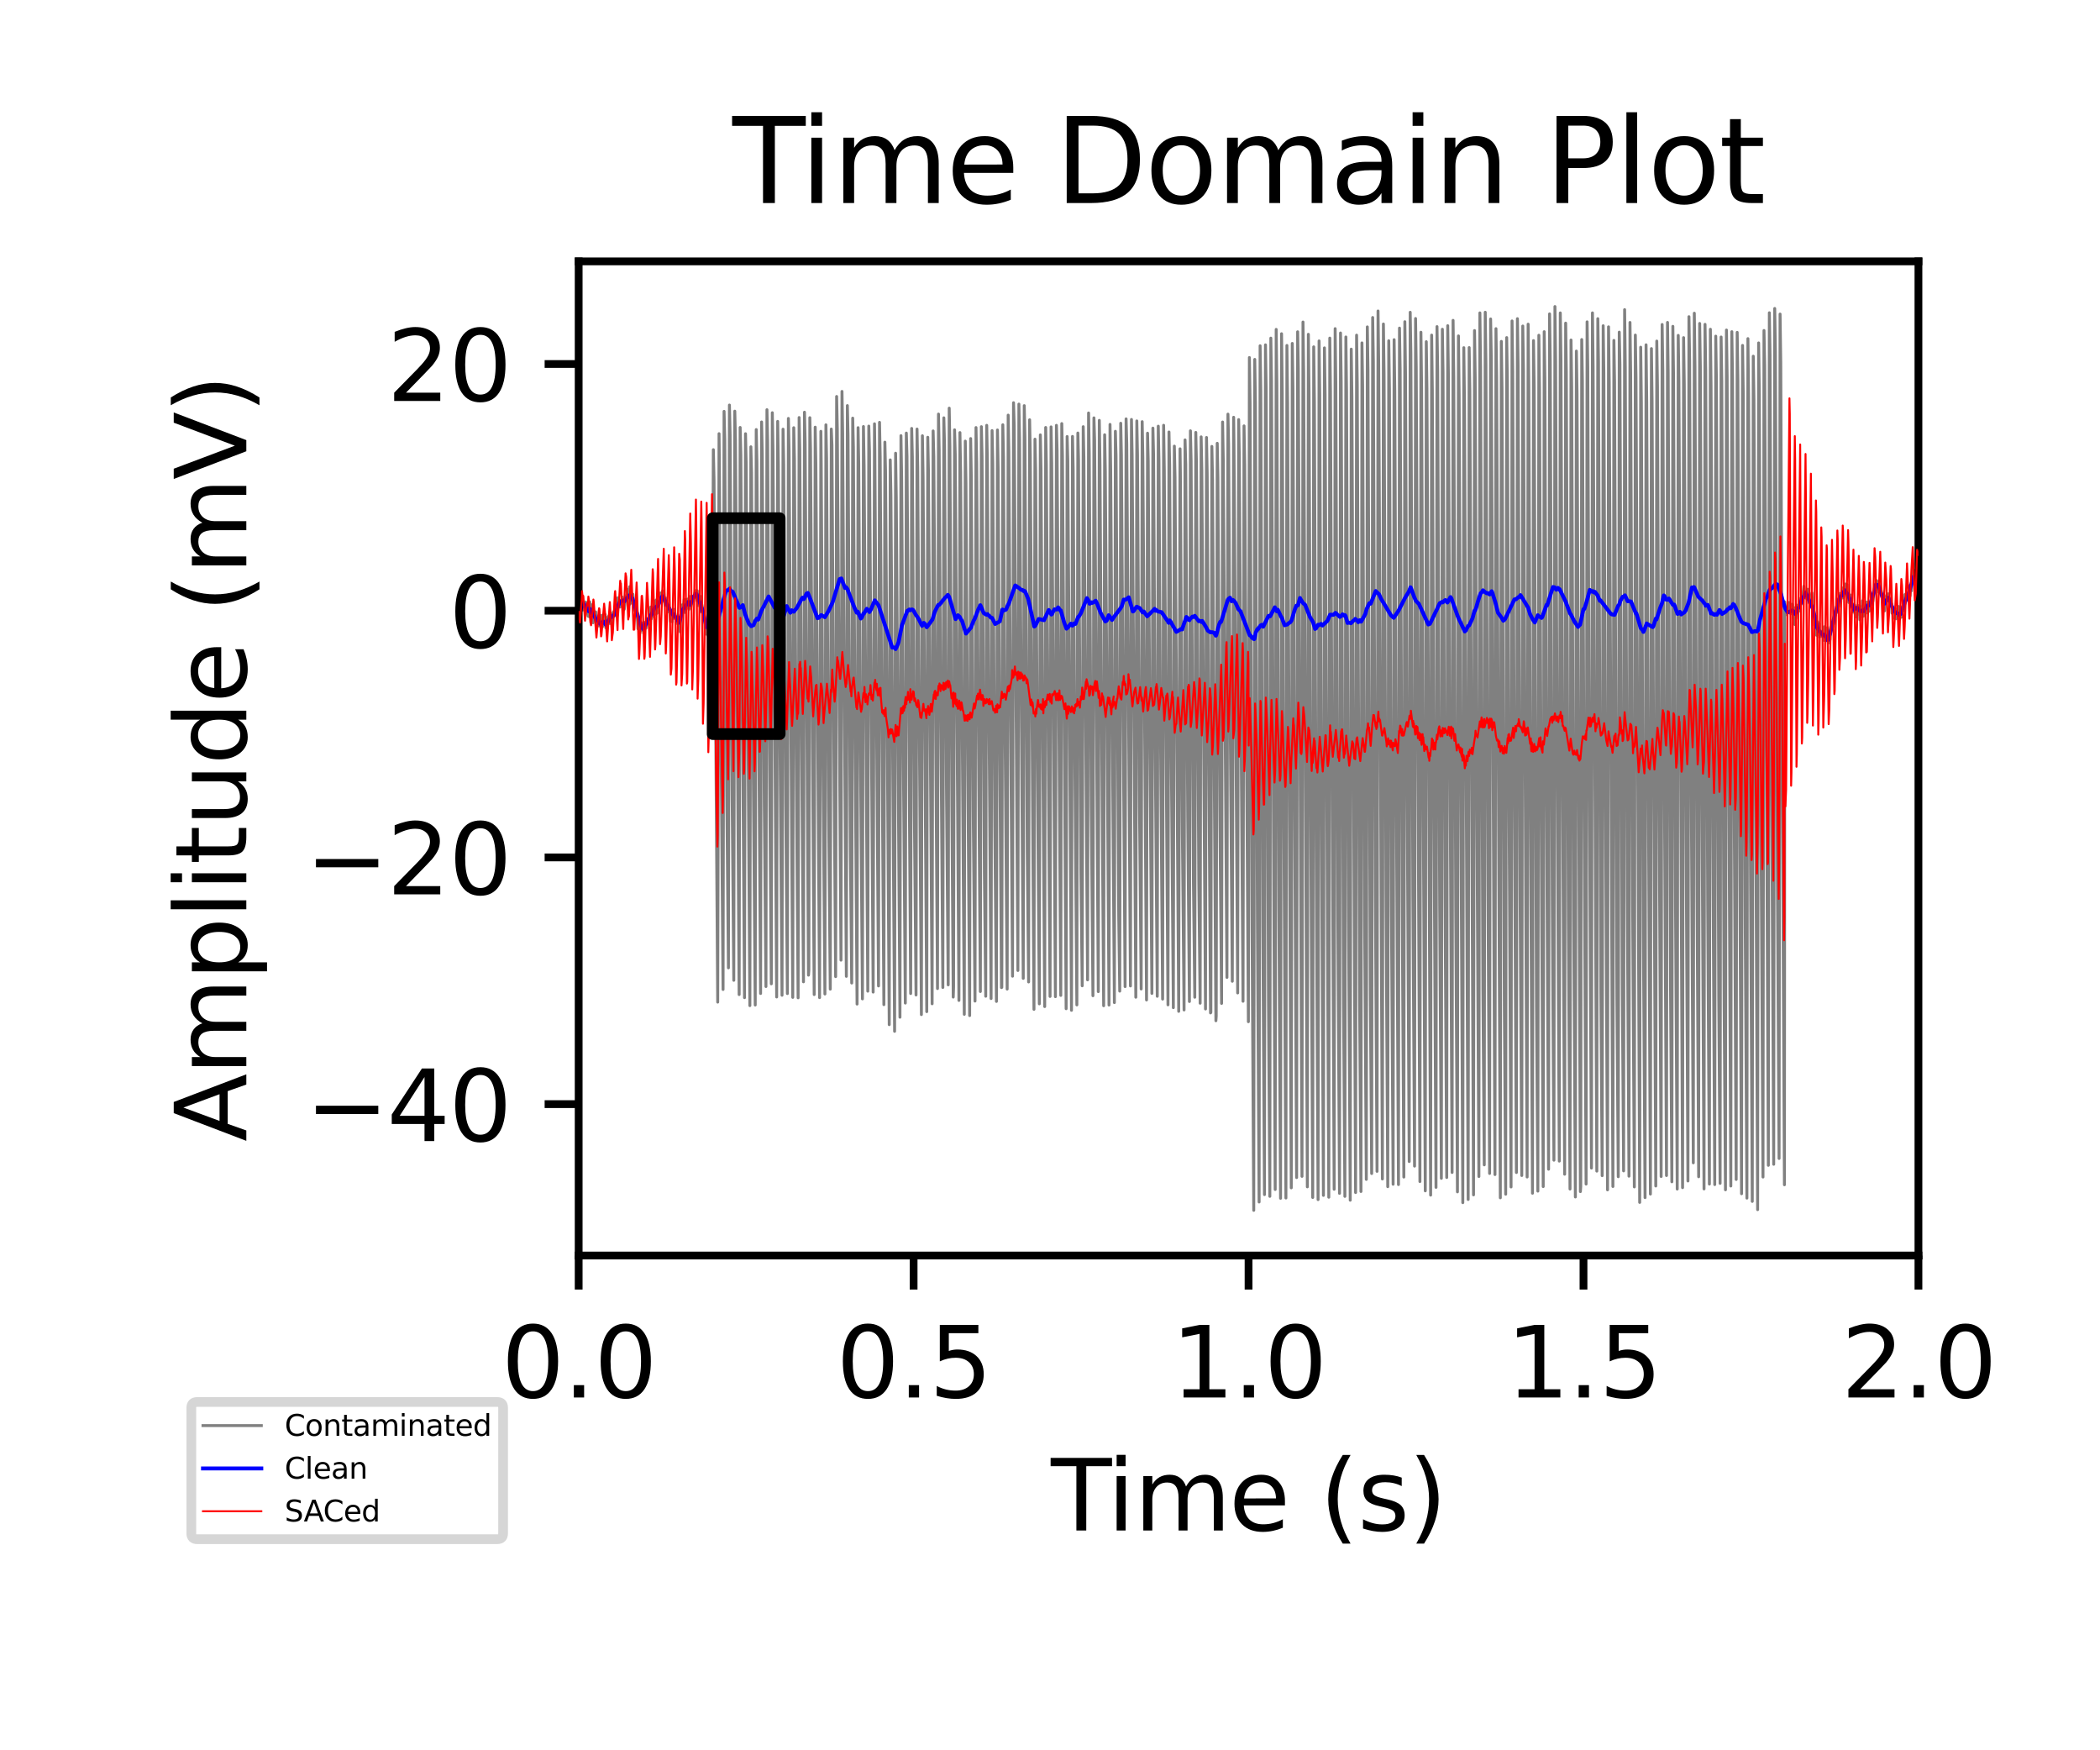 <?xml version="1.0" encoding="utf-8" standalone="no"?>
<!DOCTYPE svg PUBLIC "-//W3C//DTD SVG 1.1//EN"
  "http://www.w3.org/Graphics/SVG/1.1/DTD/svg11.dtd">
<svg xmlns:xlink="http://www.w3.org/1999/xlink" width="216pt" height="180pt" viewBox="0 0 216 180" xmlns="http://www.w3.org/2000/svg" version="1.1">
 <defs>
  <style type="text/css">*{stroke-linejoin: round; stroke-linecap: butt}</style>
 </defs>
 <g id="figure_1">
  <g id="patch_1">
   <path d="M 0 180 
L 216 180 
L 216 0 
L 0 0 
z
" style="fill: #ffffff"/>
  </g>
  <g id="axes_1">
   <g id="patch_2">
    <path d="M 59.52 129.12 
L 197.325 129.12 
L 197.325 26.88 
L 59.52 26.88 
z
" style="fill: #ffffff"/>
   </g>
   <g id="line2d_1">
    <path d="M 59.52 63.062 
L 59.554 63.411 
L 59.589 62.921 
L 59.658 63.188 
L 59.727 62.025 
L 59.761 62.881 
L 59.796 62.221 
L 59.865 61.445 
L 59.899 61.79 
L 59.934 62.737 
L 60.002 62.011 
L 60.14 62.616 
L 60.175 62.646 
L 60.244 61.9 
L 60.278 62.163 
L 60.381 62.049 
L 60.416 63.063 
L 60.45 63.07 
L 60.485 63.37 
L 60.554 62.357 
L 60.588 63.416 
L 60.657 61.893 
L 60.726 62.644 
L 60.864 63.187 
L 60.898 63.04 
L 60.933 62.182 
L 60.967 62.575 
L 61.002 64.046 
L 61.071 63.096 
L 61.14 63.786 
L 61.174 63.324 
L 61.243 63.723 
L 61.277 62.925 
L 61.346 64.283 
L 61.381 63.878 
L 61.415 63.857 
L 61.45 63.36 
L 61.484 64.118 
L 61.588 64.362 
L 61.657 63.691 
L 61.691 64.219 
L 61.725 64.394 
L 61.76 63.994 
L 61.794 64.32 
L 61.898 63.282 
L 61.932 63.861 
L 61.967 64.464 
L 62.001 63.848 
L 62.036 63.63 
L 62.07 63.904 
L 62.104 63.754 
L 62.173 63.863 
L 62.208 63.718 
L 62.242 63.206 
L 62.277 63.752 
L 62.311 64.553 
L 62.346 64.37 
L 62.38 63.491 
L 62.449 64.364 
L 62.621 63.336 
L 62.656 63.635 
L 62.69 64.111 
L 62.725 63.451 
L 62.759 63.838 
L 62.794 63.049 
L 62.828 64.128 
L 62.863 63.717 
L 62.897 63.35 
L 62.932 63.954 
L 62.966 63.908 
L 63.104 62.916 
L 63.173 63.362 
L 63.207 63.344 
L 63.276 62.518 
L 63.311 62.948 
L 63.345 63.261 
L 63.483 61.974 
L 63.517 62.87 
L 63.552 61.472 
L 63.69 62.173 
L 63.724 61.728 
L 63.759 62.433 
L 63.793 62.01 
L 63.827 62.029 
L 63.896 61.71 
L 63.931 62.379 
L 63.965 61.87 
L 64 61.404 
L 64.034 62.217 
L 64.069 61.615 
L 64.207 62.664 
L 64.379 61.265 
L 64.482 61.802 
L 64.551 60.614 
L 64.62 61.005 
L 64.689 61.638 
L 64.723 61.218 
L 64.758 60.34 
L 64.792 62.119 
L 64.827 61.164 
L 64.861 61.287 
L 64.896 62.011 
L 64.93 61.016 
L 64.965 61.917 
L 65.102 61.11 
L 65.24 62.755 
L 65.309 62.554 
L 65.344 61.948 
L 65.378 62.561 
L 65.447 63.286 
L 65.482 62.716 
L 65.585 63.985 
L 65.619 64.668 
L 65.654 63.732 
L 65.688 64.087 
L 65.757 64.659 
L 65.792 63.524 
L 65.826 65.081 
L 65.861 64.028 
L 65.964 64.821 
L 65.998 64.685 
L 66.102 64.042 
L 66.136 64.213 
L 66.205 65.128 
L 66.24 64.191 
L 66.274 64.002 
L 66.309 64.54 
L 66.378 64.5 
L 66.55 63.659 
L 66.446 64.607 
L 66.619 63.754 
L 66.653 64.102 
L 66.791 63.185 
L 66.825 63.172 
L 66.86 64.199 
L 66.894 63.741 
L 66.929 62.432 
L 66.998 63.63 
L 67.136 62.616 
L 67.17 62.398 
L 67.205 63.396 
L 67.239 62.494 
L 67.342 61.791 
L 67.446 63.157 
L 67.48 62.559 
L 67.515 61.693 
L 67.549 62.109 
L 67.584 63.068 
L 67.653 62.86 
L 67.79 61.812 
L 67.825 61.93 
L 67.928 60.982 
L 67.963 61.135 
L 68.066 61.897 
L 68.101 61.764 
L 68.169 60.767 
L 68.204 61.616 
L 68.238 61.832 
L 68.273 60.816 
L 68.342 61.688 
L 68.411 62.28 
L 68.445 61.476 
L 68.514 61.833 
L 68.583 61.764 
L 68.686 62.921 
L 68.721 62.462 
L 68.79 62.871 
L 68.824 62.793 
L 68.893 62.741 
L 68.962 63.905 
L 69.031 63.239 
L 69.1 63.46 
L 69.134 63.932 
L 69.169 63.006 
L 69.203 63.562 
L 69.238 63.639 
L 69.341 62.667 
L 69.376 62.864 
L 69.651 64.116 
L 69.686 63.426 
L 69.755 63.799 
L 69.789 64.147 
L 69.823 63.997 
L 69.858 63.472 
L 69.892 64.326 
L 69.927 64.054 
L 69.961 64.977 
L 69.996 63.86 
L 70.203 62.188 
L 70.237 63.063 
L 70.306 62.357 
L 70.375 61.63 
L 70.409 62.355 
L 70.478 62.986 
L 70.547 62.561 
L 70.719 61.615 
L 70.788 61.61 
L 70.857 62.67 
L 71.03 61.341 
L 71.064 62.45 
L 71.133 62.061 
L 71.167 62.14 
L 71.271 61.303 
L 71.305 61.719 
L 71.34 61.542 
L 71.478 60.931 
L 71.512 60.924 
L 71.581 60.727 
L 71.615 61.535 
L 71.65 60.729 
L 71.684 61.768 
L 71.719 60.762 
L 71.788 62.269 
L 71.857 61.578 
L 71.926 61.47 
L 72.029 62.587 
L 71.994 61.295 
L 72.063 62.321 
L 72.098 62.897 
L 72.132 62.202 
L 72.167 62.843 
L 72.201 62.219 
L 72.27 62.752 
L 72.374 63.531 
L 72.408 63.382 
L 72.442 63.179 
L 72.58 65.207 
L 72.684 63.844 
L 72.787 65.327 
L 72.822 64.858 
L 72.959 64.425 
L 73.028 64.245 
L 73.097 65.404 
L 73.132 64.433 
L 73.166 65.177 
L 73.201 66.14 
L 73.235 64.99 
L 73.269 65.084 
L 73.304 75.481 
L 73.338 54.76 
L 73.373 46.246 
L 73.442 49.396 
L 73.821 103.058 
L 73.959 44.6 
L 73.993 47.909 
L 74.165 76.359 
L 74.372 101.759 
L 74.476 42.305 
L 74.545 45.192 
L 74.751 81.296 
L 74.924 99.535 
L 75.027 41.657 
L 75.096 44.766 
L 75.303 81.6 
L 75.475 100.817 
L 75.578 42.286 
L 75.647 45.322 
L 76.026 102.281 
L 76.13 43.96 
L 76.199 46.802 
L 76.336 68.485 
L 76.578 102.599 
L 76.681 44.605 
L 76.75 47.724 
L 77.129 103.419 
L 77.232 45.95 
L 77.301 48.627 
L 77.474 78.494 
L 77.68 103.357 
L 77.784 44.177 
L 77.853 47.509 
L 78.232 102.168 
L 78.335 43.394 
L 78.404 46.795 
L 78.611 82.67 
L 78.783 101.455 
L 78.886 42.135 
L 78.955 45.465 
L 79.128 75.261 
L 79.334 101.177 
L 79.438 42.446 
L 79.507 46.438 
L 79.886 102.529 
L 79.989 43.335 
L 80.058 47.785 
L 80.23 76.616 
L 80.437 102.353 
L 80.541 44.138 
L 80.609 47.754 
L 80.816 82.445 
L 80.988 102.178 
L 81.092 43.033 
L 81.161 46.382 
L 81.54 102.57 
L 81.643 43.986 
L 81.712 47.229 
L 81.884 76.204 
L 82.091 102.613 
L 82.195 42.939 
L 82.264 46.285 
L 82.436 75.076 
L 82.643 100.97 
L 82.746 42.392 
L 82.815 45.517 
L 83.159 100.284 
L 83.194 99.774 
L 83.297 42.956 
L 83.366 46.218 
L 83.745 102.281 
L 83.849 43.932 
L 83.918 47.7 
L 84.297 102.593 
L 84.434 44.359 
L 84.469 47.746 
L 84.641 77.359 
L 84.848 102.223 
L 84.951 43.689 
L 85.02 47.117 
L 85.227 83.191 
L 85.399 101.723 
L 85.503 44.125 
L 85.572 45.775 
L 85.709 68.63 
L 85.951 100.436 
L 86.054 40.775 
L 86.123 44.109 
L 86.502 98.742 
L 86.605 40.254 
L 86.674 44.541 
L 86.812 67.094 
L 87.053 100.407 
L 87.157 41.711 
L 87.226 44.766 
L 87.467 87.607 
L 87.605 101.094 
L 87.708 43.001 
L 87.777 45.981 
L 87.949 75.751 
L 88.156 103.258 
L 88.26 43.982 
L 88.328 47.714 
L 88.501 76.903 
L 88.708 102.726 
L 88.811 43.864 
L 88.88 47.905 
L 88.983 63.029 
L 89.259 101.933 
L 89.362 43.82 
L 89.431 46.416 
L 89.81 102.027 
L 89.948 43.584 
L 89.983 46.267 
L 90.12 68.47 
L 90.362 101.396 
L 90.465 43.434 
L 90.534 46.998 
L 90.672 69.548 
L 90.913 103.32 
L 91.016 45.47 
L 91.085 48.467 
L 91.464 105.376 
L 91.568 47.296 
L 91.637 50.92 
L 92.016 106.061 
L 92.119 46.609 
L 92.188 51.142 
L 92.567 104.611 
L 92.67 44.804 
L 92.739 49.061 
L 92.912 77.095 
L 93.118 103.157 
L 93.222 44.537 
L 93.291 46.941 
L 93.67 102.175 
L 93.773 44.061 
L 93.842 47.013 
L 94.049 83.589 
L 94.221 102.322 
L 94.324 44.125 
L 94.393 48.081 
L 94.531 70.673 
L 94.772 104.34 
L 94.876 44.815 
L 94.945 48.997 
L 95.048 64.315 
L 95.324 104.039 
L 95.427 44.97 
L 95.496 48.453 
L 95.875 103.229 
L 95.979 44.319 
L 96.047 46.971 
L 96.427 101.664 
L 96.53 42.583 
L 96.599 46.334 
L 96.737 68.861 
L 96.978 101.552 
L 97.081 42.969 
L 97.15 45.762 
L 97.357 81.648 
L 97.529 101.285 
L 97.633 41.975 
L 97.702 45.913 
L 97.908 82.86 
L 98.046 102.541 
L 98.081 101.505 
L 98.184 44.205 
L 98.253 46.726 
L 98.632 102.885 
L 98.735 44.487 
L 98.804 48.579 
L 98.942 70.697 
L 99.183 104.315 
L 99.287 45.366 
L 99.356 49.692 
L 99.493 71.303 
L 99.735 104.442 
L 99.838 45.102 
L 99.907 49.177 
L 100.114 84.672 
L 100.286 102.952 
L 100.389 43.971 
L 100.458 47.646 
L 100.596 69.106 
L 100.837 101.969 
L 100.941 43.88 
L 101.01 46.939 
L 101.251 89.763 
L 101.389 102.455 
L 101.492 43.742 
L 101.561 47.643 
L 101.699 70.252 
L 101.94 102.692 
L 102.043 44.282 
L 102.112 47.675 
L 102.319 84.59 
L 102.491 102.987 
L 102.595 44.221 
L 102.664 48.157 
L 102.836 77.503 
L 103.008 101.566 
L 103.043 101.536 
L 103.146 43.685 
L 103.215 47.046 
L 103.387 76.322 
L 103.594 101.717 
L 103.698 42.693 
L 103.766 46.412 
L 103.904 68.356 
L 104.146 100.392 
L 104.249 41.416 
L 104.318 43.811 
L 104.697 99.805 
L 104.8 41.558 
L 104.869 45.159 
L 105.007 66.792 
L 105.248 100.618 
L 105.352 41.717 
L 105.421 44.992 
L 105.662 87.654 
L 105.8 100.985 
L 105.903 43.171 
L 105.972 46.895 
L 106.351 103.801 
L 106.454 45.164 
L 106.523 48.399 
L 106.696 77.818 
L 106.902 103.236 
L 107.006 44.725 
L 107.075 48.279 
L 107.212 70.588 
L 107.454 103.516 
L 107.557 43.962 
L 107.626 47.847 
L 107.764 69.031 
L 108.005 102.474 
L 108.108 43.902 
L 108.177 47.661 
L 108.281 62.795 
L 108.556 102.497 
L 108.66 43.743 
L 108.729 46.351 
L 109.108 102.369 
L 109.211 43.561 
L 109.28 46.858 
L 109.659 103.736 
L 109.762 44.893 
L 109.831 47.38 
L 110.21 103.899 
L 110.314 44.882 
L 110.383 48.228 
L 110.555 77.99 
L 110.762 103.345 
L 110.865 44.532 
L 110.934 47.274 
L 111.175 89.497 
L 111.313 101.38 
L 111.417 43.881 
L 111.485 47.084 
L 111.623 68.096 
L 111.865 100.771 
L 111.968 42.47 
L 112.037 46.649 
L 112.244 82.8 
L 112.416 102.401 
L 112.519 42.973 
L 112.588 45.254 
L 112.967 101.978 
L 113.071 43.231 
L 113.14 47.754 
L 113.277 70.22 
L 113.519 103.43 
L 113.622 44.712 
L 113.691 48.489 
L 114.07 103.361 
L 114.173 43.648 
L 114.242 48.257 
L 114.38 70.177 
L 114.621 103.107 
L 114.725 44.355 
L 114.794 46.888 
L 115.069 94.172 
L 115.173 101.928 
L 115.276 43.527 
L 115.345 46.829 
L 115.448 62.331 
L 115.724 101.461 
L 115.827 43.078 
L 115.896 45.671 
L 116.275 101.396 
L 116.379 43.139 
L 116.448 46.785 
L 116.827 102.554 
L 116.93 43.289 
L 116.999 46.796 
L 117.206 82.94 
L 117.378 101.706 
L 117.481 43.364 
L 117.55 47.038 
L 117.929 102.837 
L 118.033 44.548 
L 118.102 47.427 
L 118.274 76.763 
L 118.481 102.164 
L 118.584 44.028 
L 118.653 46.815 
L 118.825 76.785 
L 119.032 102.46 
L 119.136 43.829 
L 119.204 47.329 
L 119.377 76.683 
L 119.584 102.747 
L 119.687 43.737 
L 119.756 48.394 
L 119.894 69.71 
L 120.135 103.338 
L 120.238 44.426 
L 120.307 47.872 
L 120.48 77.835 
L 120.686 103.63 
L 120.79 45.882 
L 120.859 49.109 
L 120.962 64.579 
L 121.238 104.008 
L 121.375 46.157 
L 121.41 48.705 
L 121.617 85.542 
L 121.789 103.864 
L 121.892 45.242 
L 121.961 47.754 
L 122.168 84.092 
L 122.34 102.997 
L 122.444 44.304 
L 122.513 47.365 
L 122.754 90.726 
L 122.892 102.558 
L 122.995 44.47 
L 123.064 47.621 
L 123.305 90.568 
L 123.443 103.172 
L 123.546 44.927 
L 123.615 48.343 
L 123.719 64.016 
L 123.994 103.764 
L 124.098 44.991 
L 124.167 48.753 
L 124.339 78.411 
L 124.511 104.169 
L 124.546 104.122 
L 124.649 45.911 
L 124.718 49.367 
L 124.89 78.867 
L 125.063 104.973 
L 125.097 104.502 
L 125.201 45.589 
L 125.269 49.163 
L 125.476 84.326 
L 125.648 103.19 
L 125.752 43.399 
L 125.821 47.297 
L 126.2 100.517 
L 126.303 42.59 
L 126.372 45.736 
L 126.544 75.304 
L 126.751 100.915 
L 126.889 42.913 
L 126.923 45.73 
L 127.303 102.115 
L 127.406 43.153 
L 127.475 47.25 
L 127.613 69.309 
L 127.854 102.971 
L 127.957 43.799 
L 128.026 47.816 
L 128.405 105.073 
L 128.509 36.771 
L 128.578 41.447 
L 128.784 95.792 
L 128.957 124.473 
L 129.06 36.961 
L 129.129 41.467 
L 129.336 94.969 
L 129.508 123.613 
L 129.611 35.559 
L 129.68 40.266 
L 129.887 95.021 
L 130.059 122.854 
L 130.163 35.466 
L 130.232 39.942 
L 130.473 103.08 
L 130.611 123.032 
L 130.714 34.773 
L 130.783 39.231 
L 131.162 122.328 
L 131.265 33.876 
L 131.334 39.523 
L 131.541 93.463 
L 131.713 123.232 
L 131.817 34.32 
L 131.886 40.353 
L 132.058 84.716 
L 132.265 123.202 
L 132.368 35.527 
L 132.437 41.45 
L 132.575 73.326 
L 132.816 122.157 
L 132.92 35.32 
L 132.988 39.989 
L 133.161 82.815 
L 133.367 121.1 
L 133.471 34.121 
L 133.54 37.929 
L 133.919 120.976 
L 134.022 33.118 
L 134.091 38.479 
L 134.47 122.055 
L 134.574 34.38 
L 134.643 40.365 
L 134.815 83.646 
L 135.022 123.147 
L 135.125 35.669 
L 135.194 41.274 
L 135.366 85.094 
L 135.573 123.367 
L 135.676 35.061 
L 135.745 40.641 
L 135.918 84.659 
L 136.124 122.934 
L 136.228 35.777 
L 136.297 40.567 
L 136.434 74.016 
L 136.676 123.122 
L 136.779 34.77 
L 136.848 40.279 
L 136.986 72.852 
L 137.227 122.305 
L 137.33 33.799 
L 137.399 39.388 
L 137.606 94.27 
L 137.778 122.723 
L 137.882 34.245 
L 137.951 39.287 
L 138.192 103.157 
L 138.33 123.036 
L 138.433 34.654 
L 138.502 40.174 
L 138.709 94.886 
L 138.881 123.431 
L 138.984 35.906 
L 139.053 40.718 
L 139.191 73.15 
L 139.432 122.641 
L 139.536 34.468 
L 139.605 39.617 
L 139.846 103.067 
L 139.984 122.533 
L 140.087 35.264 
L 140.156 39.662 
L 140.363 94.553 
L 140.535 121.288 
L 140.639 33.618 
L 140.707 38.071 
L 140.949 102.281 
L 141.087 120.684 
L 141.19 32.651 
L 141.259 37.154 
L 141.466 91.656 
L 141.638 120.462 
L 141.741 31.983 
L 141.81 37.465 
L 142.189 121.246 
L 142.293 33.32 
L 142.362 38.508 
L 142.568 93.301 
L 142.741 122.04 
L 142.844 35.046 
L 142.913 39.996 
L 143.12 93.87 
L 143.292 121.789 
L 143.395 34.933 
L 143.464 40.254 
L 143.637 83.711 
L 143.843 121.821 
L 143.947 33.741 
L 144.016 38.055 
L 144.222 92.179 
L 144.395 121.05 
L 144.498 33.084 
L 144.567 38.336 
L 144.739 81.466 
L 144.946 119.451 
L 145.049 32.115 
L 145.118 36.366 
L 145.325 92.081 
L 145.497 119.924 
L 145.601 32.755 
L 145.67 37.819 
L 146.049 121.51 
L 146.152 34.167 
L 146.221 39.891 
L 146.393 82.923 
L 146.6 122.469 
L 146.703 35.138 
L 146.772 40.044 
L 147.151 122.907 
L 147.255 34.462 
L 147.324 40.093 
L 147.496 83.855 
L 147.703 122.107 
L 147.806 33.588 
L 147.875 38.12 
L 148.082 93.081 
L 148.254 121.18 
L 148.358 33.861 
L 148.426 38.298 
L 148.633 92.214 
L 148.806 121.095 
L 148.909 33.497 
L 148.978 38.584 
L 149.116 72.352 
L 149.357 120.577 
L 149.46 32.947 
L 149.529 38.791 
L 149.736 93.6 
L 149.908 122.571 
L 150.012 34.546 
L 150.081 40.625 
L 150.218 73.529 
L 150.46 123.68 
L 150.563 35.757 
L 150.632 41.503 
L 151.011 123.357 
L 151.114 35.746 
L 151.183 40.219 
L 151.562 122.881 
L 151.666 33.997 
L 151.735 38.855 
L 151.907 83.006 
L 152.114 120.993 
L 152.217 32.179 
L 152.286 37.882 
L 152.527 101.836 
L 152.665 119.796 
L 152.768 32.112 
L 152.837 37.391 
L 153.044 91.101 
L 153.216 120.676 
L 153.32 32.803 
L 153.389 36.844 
L 153.768 120.794 
L 153.871 33.8 
L 153.94 38.824 
L 154.319 123.182 
L 154.422 35.11 
L 154.491 39.919 
L 154.733 103.443 
L 154.87 122.813 
L 154.974 34.719 
L 155.043 39.34 
L 155.215 82.685 
L 155.422 122.067 
L 155.525 33.008 
L 155.594 38.252 
L 155.766 82.501 
L 155.973 120.582 
L 156.077 32.774 
L 156.145 37.59 
L 156.352 92.13 
L 156.525 120.889 
L 156.628 33.53 
L 156.697 37.994 
L 156.835 71.404 
L 157.076 121.042 
L 157.179 33.339 
L 157.248 39.628 
L 157.42 83.942 
L 157.627 122.71 
L 157.731 35.03 
L 157.8 39.786 
L 158.041 103.476 
L 158.179 122.495 
L 158.282 34.476 
L 158.351 40.2 
L 158.523 84.046 
L 158.73 122.026 
L 158.833 34.111 
L 158.902 39.04 
L 159.075 82.39 
L 159.281 120.242 
L 159.385 32.28 
L 159.454 37.216 
L 159.66 91.928 
L 159.833 119.313 
L 159.936 31.527 
L 160.005 37.14 
L 160.177 80.768 
L 160.384 119.408 
L 160.487 32.182 
L 160.556 37.087 
L 160.729 81.82 
L 160.935 120.758 
L 161.039 33.231 
L 161.108 38.213 
L 161.314 94.301 
L 161.487 122.282 
L 161.59 34.97 
L 161.659 39.796 
L 161.866 94.708 
L 162.038 123.095 
L 162.141 36.106 
L 162.21 40.402 
L 162.555 122.543 
L 162.589 122.02 
L 162.693 34.919 
L 162.762 39.25 
L 162.934 82.772 
L 163.141 121.77 
L 163.244 33.098 
L 163.313 37.77 
L 163.485 81.529 
L 163.692 120.124 
L 163.796 32.177 
L 163.864 37.717 
L 164.002 70.134 
L 164.244 120.437 
L 164.347 32.772 
L 164.416 37.243 
L 164.657 101.995 
L 164.795 120.905 
L 164.898 33.501 
L 164.967 38.331 
L 165.139 82.75 
L 165.346 122.366 
L 165.45 33.612 
L 165.519 39.274 
L 165.898 122.019 
L 166.001 35.008 
L 166.07 39.316 
L 166.311 102.7 
L 166.449 121.014 
L 166.552 34.157 
L 166.621 37.482 
L 166.862 101.244 
L 167 120.415 
L 167.104 31.842 
L 167.173 37.823 
L 167.379 92.425 
L 167.552 120.959 
L 167.655 33.161 
L 167.724 38.403 
L 167.931 92.901 
L 168.103 122.063 
L 168.206 34.459 
L 168.275 38.795 
L 168.654 123.654 
L 168.758 35.707 
L 168.827 41.427 
L 169.033 96.134 
L 169.206 123.162 
L 169.309 35.46 
L 169.378 41.316 
L 169.516 74.467 
L 169.757 122.797 
L 169.86 35.849 
L 169.929 41.219 
L 170.067 74.316 
L 170.308 121.97 
L 170.412 35.077 
L 170.481 39.725 
L 170.653 82.911 
L 170.86 120.993 
L 170.963 33.372 
L 171.032 38.101 
L 171.204 82.015 
L 171.411 120.892 
L 171.515 33.158 
L 171.583 38.315 
L 171.825 101.551 
L 171.963 121.537 
L 172.066 33.561 
L 172.135 38.654 
L 172.342 93.279 
L 172.514 122.283 
L 172.617 34.492 
L 172.686 39.206 
L 173.065 122.138 
L 173.169 34.723 
L 173.238 39.494 
L 173.41 82.345 
L 173.617 121.453 
L 173.72 32.569 
L 173.789 37.107 
L 173.961 81.333 
L 174.168 119.587 
L 174.271 32.211 
L 174.34 37.672 
L 174.547 91.116 
L 174.719 121.018 
L 174.823 33.265 
L 174.892 37.764 
L 175.064 82.521 
L 175.271 122.269 
L 175.374 33.356 
L 175.443 38.083 
L 175.65 93.048 
L 175.822 121.771 
L 175.925 33.861 
L 175.994 39.71 
L 176.167 84.139 
L 176.373 121.823 
L 176.477 34.572 
L 176.546 39.163 
L 176.787 102.472 
L 176.925 121.697 
L 177.028 34.658 
L 177.097 39.224 
L 177.338 103.078 
L 177.476 122.361 
L 177.579 33.943 
L 177.648 38.736 
L 177.786 72.41 
L 178.027 121.97 
L 178.131 34.111 
L 178.2 38.838 
L 178.372 82.617 
L 178.579 121.296 
L 178.682 34.18 
L 178.751 39.059 
L 178.923 84.164 
L 179.13 122.765 
L 179.234 35.523 
L 179.302 40.328 
L 179.509 95.086 
L 179.682 123.214 
L 179.785 34.824 
L 179.854 40.821 
L 180.026 84.721 
L 180.233 123.552 
L 180.336 36.631 
L 180.405 41.065 
L 180.784 124.401 
L 180.888 35.267 
L 180.957 40.496 
L 181.129 84.237 
L 181.336 121.047 
L 181.439 33.988 
L 181.508 37.608 
L 181.887 119.841 
L 181.99 32.166 
L 182.059 36.535 
L 182.232 81.459 
L 182.438 119.735 
L 182.542 31.723 
L 182.611 36.153 
L 182.817 90.352 
L 182.99 119.138 
L 183.093 32.299 
L 183.162 37.327 
L 183.334 81.923 
L 183.541 121.842 
L 183.576 61.894 
L 183.679 63.048 
L 183.713 62.7 
L 183.748 63.205 
L 183.782 63.104 
L 183.955 62.386 
L 183.989 62.719 
L 184.023 61.957 
L 184.058 62.376 
L 184.092 62.959 
L 184.127 62.236 
L 184.161 62.135 
L 184.196 63.124 
L 184.265 63.005 
L 184.368 62.137 
L 184.471 63.617 
L 184.506 63.092 
L 184.54 62.488 
L 184.575 63.064 
L 184.609 64.228 
L 184.678 63.699 
L 184.713 63.584 
L 184.851 62.24 
L 184.919 63.025 
L 184.954 62.716 
L 185.023 62.858 
L 185.126 62.116 
L 185.161 62.776 
L 185.195 61.864 
L 185.23 61.505 
L 185.299 61.684 
L 185.367 62.034 
L 185.54 60.283 
L 185.678 61.449 
L 185.781 61.519 
L 185.919 60.597 
L 185.953 61.413 
L 186.022 61.299 
L 186.057 61.139 
L 186.091 62.024 
L 186.194 62.005 
L 186.229 62.35 
L 186.263 61.707 
L 186.298 61.397 
L 186.367 60.969 
L 186.47 62.925 
L 186.505 63.126 
L 186.539 62.649 
L 186.574 63.205 
L 186.642 64.324 
L 186.711 63.887 
L 186.78 63.381 
L 186.849 65.332 
L 186.918 64.102 
L 186.953 63.949 
L 187.056 65.254 
L 187.125 64.144 
L 187.159 65.502 
L 187.228 65.069 
L 187.263 65.078 
L 187.332 64.924 
L 187.366 65.327 
L 187.401 65.011 
L 187.435 65.46 
L 187.469 65.161 
L 187.504 65.525 
L 187.538 65.418 
L 187.607 65.855 
L 187.642 64.458 
L 187.676 65.305 
L 187.745 65.18 
L 187.78 64.793 
L 187.814 65.841 
L 187.883 65.755 
L 187.952 64.547 
L 188.021 65.424 
L 188.055 66.131 
L 188.124 65.4 
L 188.159 65.338 
L 188.228 65.793 
L 188.297 64.479 
L 188.331 64.845 
L 188.365 64.671 
L 188.503 63.968 
L 188.538 64.46 
L 188.572 63.696 
L 188.607 64.174 
L 188.779 62.856 
L 188.848 62.737 
L 188.882 63.009 
L 188.951 62.003 
L 189.02 62.407 
L 189.055 62.753 
L 189.089 62.014 
L 189.124 62.387 
L 189.261 61.03 
L 189.296 61.337 
L 189.33 61.963 
L 189.365 61.275 
L 189.399 61.568 
L 189.503 60.8 
L 189.537 61.154 
L 189.606 60.436 
L 189.64 61.472 
L 189.709 60.416 
L 189.778 61.205 
L 189.813 60.061 
L 189.882 61.203 
L 189.985 60.121 
L 190.054 61.385 
L 190.123 61.332 
L 190.157 61.956 
L 190.226 61.719 
L 190.261 61.68 
L 190.295 61.175 
L 190.364 61.642 
L 190.605 62.948 
L 190.64 62.143 
L 190.709 62.666 
L 190.743 62.628 
L 190.778 62.229 
L 190.812 63.113 
L 190.881 63.452 
L 190.984 62.471 
L 191.019 62.546 
L 191.053 62.538 
L 191.122 63.157 
L 191.157 63.02 
L 191.226 62.264 
L 191.26 62.401 
L 191.295 63.732 
L 191.329 62.37 
L 191.363 62.782 
L 191.398 62.601 
L 191.432 63.433 
L 191.501 62.627 
L 191.536 63.111 
L 191.57 61.786 
L 191.639 62.19 
L 191.674 63.363 
L 191.777 63.147 
L 191.811 63.275 
L 191.846 63.093 
L 191.984 61.919 
L 192.018 63.029 
L 192.087 62.219 
L 192.122 62.218 
L 192.259 62.862 
L 192.363 62.093 
L 192.397 62.161 
L 192.535 61.549 
L 192.57 62.198 
L 192.604 61.292 
L 192.638 61.852 
L 192.845 60.361 
L 192.88 60.888 
L 192.914 60.199 
L 193.018 59.704 
L 192.983 60.283 
L 193.052 60.108 
L 193.086 60.703 
L 193.155 60.548 
L 193.19 59.818 
L 193.224 60.881 
L 193.259 59.971 
L 193.362 60.834 
L 193.397 60.432 
L 193.465 60.57 
L 193.672 61.724 
L 193.707 61.594 
L 193.776 61.166 
L 193.845 62.816 
L 193.948 61.44 
L 193.982 61.587 
L 194.017 61.336 
L 194.051 61.851 
L 194.086 61.833 
L 194.224 61.071 
L 194.327 61.708 
L 194.361 61.529 
L 194.396 61.969 
L 194.465 61.653 
L 194.534 62.142 
L 194.568 62.07 
L 194.603 63.059 
L 194.672 62.535 
L 194.706 62.513 
L 194.809 63.563 
L 194.844 62.937 
L 194.913 63.211 
L 194.947 63.327 
L 194.982 62.616 
L 195.016 63.635 
L 195.051 63.284 
L 195.085 63.222 
L 195.12 63.41 
L 195.154 62.69 
L 195.188 62.923 
L 195.223 63.592 
L 195.257 62.747 
L 195.292 62.373 
L 195.395 63.673 
L 195.568 62.562 
L 195.602 63.466 
L 195.671 62.368 
L 195.705 62.861 
L 195.74 62.36 
L 195.774 62.243 
L 195.809 62.831 
L 195.878 62.753 
L 195.947 61.137 
L 196.084 61.194 
L 196.119 61.229 
L 196.153 60.979 
L 196.291 61.754 
L 196.429 60.21 
L 196.464 61.29 
L 196.532 60.314 
L 196.601 60.773 
L 196.67 59.415 
L 196.705 59.687 
L 196.739 58.472 
L 196.808 59.082 
L 196.843 59.33 
L 196.877 58.923 
L 196.911 58.665 
L 196.98 58.892 
L 197.084 60.062 
L 197.187 58.761 
L 197.256 59.922 
L 197.291 59.279 
" clip-path="url(#p50b488245d)" style="fill: none; stroke: #808080; stroke-width: 0.3; stroke-linecap: square"/>
   </g>
   <g id="matplotlib.axis_1">
    <g id="xtick_1">
     <g id="line2d_2">
      <defs>
       <path id="m29fd12ed41" d="M 0 0 
L 0 3.5 
" style="stroke: #000000; stroke-width: 0.8"/>
      </defs>
      <g>
       <use xlink:href="#m29fd12ed41" x="59.52" y="129.12" style="stroke: #000000; stroke-width: 0.8"/>
      </g>
     </g>
     <g id="text_1">
      <!-- 0.0 -->
      <g transform="translate(51.568 143.718) scale(0.1 -0.1)">
       <defs>
        <path id="DejaVuSans-30" d="M 2034 4250 
Q 1547 4250 1301 3770 
Q 1056 3291 1056 2328 
Q 1056 1369 1301 889 
Q 1547 409 2034 409 
Q 2525 409 2770 889 
Q 3016 1369 3016 2328 
Q 3016 3291 2770 3770 
Q 2525 4250 2034 4250 
z
M 2034 4750 
Q 2819 4750 3233 4129 
Q 3647 3509 3647 2328 
Q 3647 1150 3233 529 
Q 2819 -91 2034 -91 
Q 1250 -91 836 529 
Q 422 1150 422 2328 
Q 422 3509 836 4129 
Q 1250 4750 2034 4750 
z
" transform="scale(0.016)"/>
        <path id="DejaVuSans-2e" d="M 684 794 
L 1344 794 
L 1344 0 
L 684 0 
L 684 794 
z
" transform="scale(0.016)"/>
       </defs>
       <use xlink:href="#DejaVuSans-30"/>
       <use xlink:href="#DejaVuSans-2e" x="63.623"/>
       <use xlink:href="#DejaVuSans-30" x="95.41"/>
      </g>
     </g>
    </g>
    <g id="xtick_2">
     <g id="line2d_3">
      <g>
       <use xlink:href="#m29fd12ed41" x="93.971" y="129.12" style="stroke: #000000; stroke-width: 0.8"/>
      </g>
     </g>
     <g id="text_2">
      <!-- 0.5 -->
      <g transform="translate(86.02 143.718) scale(0.1 -0.1)">
       <defs>
        <path id="DejaVuSans-35" d="M 691 4666 
L 3169 4666 
L 3169 4134 
L 1269 4134 
L 1269 2991 
Q 1406 3038 1543 3061 
Q 1681 3084 1819 3084 
Q 2600 3084 3056 2656 
Q 3513 2228 3513 1497 
Q 3513 744 3044 326 
Q 2575 -91 1722 -91 
Q 1428 -91 1123 -41 
Q 819 9 494 109 
L 494 744 
Q 775 591 1075 516 
Q 1375 441 1709 441 
Q 2250 441 2565 725 
Q 2881 1009 2881 1497 
Q 2881 1984 2565 2268 
Q 2250 2553 1709 2553 
Q 1456 2553 1204 2497 
Q 953 2441 691 2322 
L 691 4666 
z
" transform="scale(0.016)"/>
       </defs>
       <use xlink:href="#DejaVuSans-30"/>
       <use xlink:href="#DejaVuSans-2e" x="63.623"/>
       <use xlink:href="#DejaVuSans-35" x="95.41"/>
      </g>
     </g>
    </g>
    <g id="xtick_3">
     <g id="line2d_4">
      <g>
       <use xlink:href="#m29fd12ed41" x="128.423" y="129.12" style="stroke: #000000; stroke-width: 0.8"/>
      </g>
     </g>
     <g id="text_3">
      <!-- 1.0 -->
      <g transform="translate(120.471 143.718) scale(0.1 -0.1)">
       <defs>
        <path id="DejaVuSans-31" d="M 794 531 
L 1825 531 
L 1825 4091 
L 703 3866 
L 703 4441 
L 1819 4666 
L 2450 4666 
L 2450 531 
L 3481 531 
L 3481 0 
L 794 0 
L 794 531 
z
" transform="scale(0.016)"/>
       </defs>
       <use xlink:href="#DejaVuSans-31"/>
       <use xlink:href="#DejaVuSans-2e" x="63.623"/>
       <use xlink:href="#DejaVuSans-30" x="95.41"/>
      </g>
     </g>
    </g>
    <g id="xtick_4">
     <g id="line2d_5">
      <g>
       <use xlink:href="#m29fd12ed41" x="162.874" y="129.12" style="stroke: #000000; stroke-width: 0.8"/>
      </g>
     </g>
     <g id="text_4">
      <!-- 1.5 -->
      <g transform="translate(154.922 143.718) scale(0.1 -0.1)">
       <use xlink:href="#DejaVuSans-31"/>
       <use xlink:href="#DejaVuSans-2e" x="63.623"/>
       <use xlink:href="#DejaVuSans-35" x="95.41"/>
      </g>
     </g>
    </g>
    <g id="xtick_5">
     <g id="line2d_6">
      <g>
       <use xlink:href="#m29fd12ed41" x="197.325" y="129.12" style="stroke: #000000; stroke-width: 0.8"/>
      </g>
     </g>
     <g id="text_5">
      <!-- 2.0 -->
      <g transform="translate(189.373 143.718) scale(0.1 -0.1)">
       <defs>
        <path id="DejaVuSans-32" d="M 1228 531 
L 3431 531 
L 3431 0 
L 469 0 
L 469 531 
Q 828 903 1448 1529 
Q 2069 2156 2228 2338 
Q 2531 2678 2651 2914 
Q 2772 3150 2772 3378 
Q 2772 3750 2511 3984 
Q 2250 4219 1831 4219 
Q 1534 4219 1204 4116 
Q 875 4013 500 3803 
L 500 4441 
Q 881 4594 1212 4672 
Q 1544 4750 1819 4750 
Q 2544 4750 2975 4387 
Q 3406 4025 3406 3419 
Q 3406 3131 3298 2873 
Q 3191 2616 2906 2266 
Q 2828 2175 2409 1742 
Q 1991 1309 1228 531 
z
" transform="scale(0.016)"/>
       </defs>
       <use xlink:href="#DejaVuSans-32"/>
       <use xlink:href="#DejaVuSans-2e" x="63.623"/>
       <use xlink:href="#DejaVuSans-30" x="95.41"/>
      </g>
     </g>
    </g>
    <g id="text_6">
     <!-- Time (s) -->
     <g transform="translate(108.094 157.397) scale(0.1 -0.1)">
      <defs>
       <path id="DejaVuSans-54" d="M -19 4666 
L 3928 4666 
L 3928 4134 
L 2272 4134 
L 2272 0 
L 1638 0 
L 1638 4134 
L -19 4134 
L -19 4666 
z
" transform="scale(0.016)"/>
       <path id="DejaVuSans-69" d="M 603 3500 
L 1178 3500 
L 1178 0 
L 603 0 
L 603 3500 
z
M 603 4863 
L 1178 4863 
L 1178 4134 
L 603 4134 
L 603 4863 
z
" transform="scale(0.016)"/>
       <path id="DejaVuSans-6d" d="M 3328 2828 
Q 3544 3216 3844 3400 
Q 4144 3584 4550 3584 
Q 5097 3584 5394 3201 
Q 5691 2819 5691 2113 
L 5691 0 
L 5113 0 
L 5113 2094 
Q 5113 2597 4934 2840 
Q 4756 3084 4391 3084 
Q 3944 3084 3684 2787 
Q 3425 2491 3425 1978 
L 3425 0 
L 2847 0 
L 2847 2094 
Q 2847 2600 2669 2842 
Q 2491 3084 2119 3084 
Q 1678 3084 1418 2786 
Q 1159 2488 1159 1978 
L 1159 0 
L 581 0 
L 581 3500 
L 1159 3500 
L 1159 2956 
Q 1356 3278 1631 3431 
Q 1906 3584 2284 3584 
Q 2666 3584 2933 3390 
Q 3200 3197 3328 2828 
z
" transform="scale(0.016)"/>
       <path id="DejaVuSans-65" d="M 3597 1894 
L 3597 1613 
L 953 1613 
Q 991 1019 1311 708 
Q 1631 397 2203 397 
Q 2534 397 2845 478 
Q 3156 559 3463 722 
L 3463 178 
Q 3153 47 2828 -22 
Q 2503 -91 2169 -91 
Q 1331 -91 842 396 
Q 353 884 353 1716 
Q 353 2575 817 3079 
Q 1281 3584 2069 3584 
Q 2775 3584 3186 3129 
Q 3597 2675 3597 1894 
z
M 3022 2063 
Q 3016 2534 2758 2815 
Q 2500 3097 2075 3097 
Q 1594 3097 1305 2825 
Q 1016 2553 972 2059 
L 3022 2063 
z
" transform="scale(0.016)"/>
       <path id="DejaVuSans-20" transform="scale(0.016)"/>
       <path id="DejaVuSans-28" d="M 1984 4856 
Q 1566 4138 1362 3434 
Q 1159 2731 1159 2009 
Q 1159 1288 1364 580 
Q 1569 -128 1984 -844 
L 1484 -844 
Q 1016 -109 783 600 
Q 550 1309 550 2009 
Q 550 2706 781 3412 
Q 1013 4119 1484 4856 
L 1984 4856 
z
" transform="scale(0.016)"/>
       <path id="DejaVuSans-73" d="M 2834 3397 
L 2834 2853 
Q 2591 2978 2328 3040 
Q 2066 3103 1784 3103 
Q 1356 3103 1142 2972 
Q 928 2841 928 2578 
Q 928 2378 1081 2264 
Q 1234 2150 1697 2047 
L 1894 2003 
Q 2506 1872 2764 1633 
Q 3022 1394 3022 966 
Q 3022 478 2636 193 
Q 2250 -91 1575 -91 
Q 1294 -91 989 -36 
Q 684 19 347 128 
L 347 722 
Q 666 556 975 473 
Q 1284 391 1588 391 
Q 1994 391 2212 530 
Q 2431 669 2431 922 
Q 2431 1156 2273 1281 
Q 2116 1406 1581 1522 
L 1381 1569 
Q 847 1681 609 1914 
Q 372 2147 372 2553 
Q 372 3047 722 3315 
Q 1072 3584 1716 3584 
Q 2034 3584 2315 3537 
Q 2597 3491 2834 3397 
z
" transform="scale(0.016)"/>
       <path id="DejaVuSans-29" d="M 513 4856 
L 1013 4856 
Q 1481 4119 1714 3412 
Q 1947 2706 1947 2009 
Q 1947 1309 1714 600 
Q 1481 -109 1013 -844 
L 513 -844 
Q 928 -128 1133 580 
Q 1338 1288 1338 2009 
Q 1338 2731 1133 3434 
Q 928 4138 513 4856 
z
" transform="scale(0.016)"/>
      </defs>
      <use xlink:href="#DejaVuSans-54"/>
      <use xlink:href="#DejaVuSans-69" x="57.959"/>
      <use xlink:href="#DejaVuSans-6d" x="85.742"/>
      <use xlink:href="#DejaVuSans-65" x="183.154"/>
      <use xlink:href="#DejaVuSans-20" x="244.678"/>
      <use xlink:href="#DejaVuSans-28" x="276.465"/>
      <use xlink:href="#DejaVuSans-73" x="315.479"/>
      <use xlink:href="#DejaVuSans-29" x="367.578"/>
     </g>
    </g>
   </g>
   <g id="matplotlib.axis_2">
    <g id="ytick_1">
     <g id="line2d_7">
      <defs>
       <path id="ma50c450777" d="M 0 0 
L -3.5 0 
" style="stroke: #000000; stroke-width: 0.8"/>
      </defs>
      <g>
       <use xlink:href="#ma50c450777" x="59.52" y="113.551" style="stroke: #000000; stroke-width: 0.8"/>
      </g>
     </g>
     <g id="text_7">
      <!-- −40 -->
      <g transform="translate(31.415 117.35) scale(0.1 -0.1)">
       <defs>
        <path id="DejaVuSans-2212" d="M 678 2272 
L 4684 2272 
L 4684 1741 
L 678 1741 
L 678 2272 
z
" transform="scale(0.016)"/>
        <path id="DejaVuSans-34" d="M 2419 4116 
L 825 1625 
L 2419 1625 
L 2419 4116 
z
M 2253 4666 
L 3047 4666 
L 3047 1625 
L 3713 1625 
L 3713 1100 
L 3047 1100 
L 3047 0 
L 2419 0 
L 2419 1100 
L 313 1100 
L 313 1709 
L 2253 4666 
z
" transform="scale(0.016)"/>
       </defs>
       <use xlink:href="#DejaVuSans-2212"/>
       <use xlink:href="#DejaVuSans-34" x="83.789"/>
       <use xlink:href="#DejaVuSans-30" x="147.412"/>
      </g>
     </g>
    </g>
    <g id="ytick_2">
     <g id="line2d_8">
      <g>
       <use xlink:href="#ma50c450777" x="59.52" y="88.179" style="stroke: #000000; stroke-width: 0.8"/>
      </g>
     </g>
     <g id="text_8">
      <!-- −20 -->
      <g transform="translate(31.415 91.978) scale(0.1 -0.1)">
       <use xlink:href="#DejaVuSans-2212"/>
       <use xlink:href="#DejaVuSans-32" x="83.789"/>
       <use xlink:href="#DejaVuSans-30" x="147.412"/>
      </g>
     </g>
    </g>
    <g id="ytick_3">
     <g id="line2d_9">
      <g>
       <use xlink:href="#ma50c450777" x="59.52" y="62.807" style="stroke: #000000; stroke-width: 0.8"/>
      </g>
     </g>
     <g id="text_9">
      <!-- 0 -->
      <g transform="translate(46.157 66.606) scale(0.1 -0.1)">
       <use xlink:href="#DejaVuSans-30"/>
      </g>
     </g>
    </g>
    <g id="ytick_4">
     <g id="line2d_10">
      <g>
       <use xlink:href="#ma50c450777" x="59.52" y="37.434" style="stroke: #000000; stroke-width: 0.8"/>
      </g>
     </g>
     <g id="text_10">
      <!-- 20 -->
      <g transform="translate(39.795 41.234) scale(0.1 -0.1)">
       <use xlink:href="#DejaVuSans-32"/>
       <use xlink:href="#DejaVuSans-30" x="63.623"/>
      </g>
     </g>
    </g>
    <g id="text_11">
     <!-- Amplitude (mV) -->
     <g transform="translate(25.336 117.404) rotate(-90) scale(0.1 -0.1)">
      <defs>
       <path id="DejaVuSans-41" d="M 2188 4044 
L 1331 1722 
L 3047 1722 
L 2188 4044 
z
M 1831 4666 
L 2547 4666 
L 4325 0 
L 3669 0 
L 3244 1197 
L 1141 1197 
L 716 0 
L 50 0 
L 1831 4666 
z
" transform="scale(0.016)"/>
       <path id="DejaVuSans-70" d="M 1159 525 
L 1159 -1331 
L 581 -1331 
L 581 3500 
L 1159 3500 
L 1159 2969 
Q 1341 3281 1617 3432 
Q 1894 3584 2278 3584 
Q 2916 3584 3314 3078 
Q 3713 2572 3713 1747 
Q 3713 922 3314 415 
Q 2916 -91 2278 -91 
Q 1894 -91 1617 61 
Q 1341 213 1159 525 
z
M 3116 1747 
Q 3116 2381 2855 2742 
Q 2594 3103 2138 3103 
Q 1681 3103 1420 2742 
Q 1159 2381 1159 1747 
Q 1159 1113 1420 752 
Q 1681 391 2138 391 
Q 2594 391 2855 752 
Q 3116 1113 3116 1747 
z
" transform="scale(0.016)"/>
       <path id="DejaVuSans-6c" d="M 603 4863 
L 1178 4863 
L 1178 0 
L 603 0 
L 603 4863 
z
" transform="scale(0.016)"/>
       <path id="DejaVuSans-74" d="M 1172 4494 
L 1172 3500 
L 2356 3500 
L 2356 3053 
L 1172 3053 
L 1172 1153 
Q 1172 725 1289 603 
Q 1406 481 1766 481 
L 2356 481 
L 2356 0 
L 1766 0 
Q 1100 0 847 248 
Q 594 497 594 1153 
L 594 3053 
L 172 3053 
L 172 3500 
L 594 3500 
L 594 4494 
L 1172 4494 
z
" transform="scale(0.016)"/>
       <path id="DejaVuSans-75" d="M 544 1381 
L 544 3500 
L 1119 3500 
L 1119 1403 
Q 1119 906 1312 657 
Q 1506 409 1894 409 
Q 2359 409 2629 706 
Q 2900 1003 2900 1516 
L 2900 3500 
L 3475 3500 
L 3475 0 
L 2900 0 
L 2900 538 
Q 2691 219 2414 64 
Q 2138 -91 1772 -91 
Q 1169 -91 856 284 
Q 544 659 544 1381 
z
M 1991 3584 
L 1991 3584 
z
" transform="scale(0.016)"/>
       <path id="DejaVuSans-64" d="M 2906 2969 
L 2906 4863 
L 3481 4863 
L 3481 0 
L 2906 0 
L 2906 525 
Q 2725 213 2448 61 
Q 2172 -91 1784 -91 
Q 1150 -91 751 415 
Q 353 922 353 1747 
Q 353 2572 751 3078 
Q 1150 3584 1784 3584 
Q 2172 3584 2448 3432 
Q 2725 3281 2906 2969 
z
M 947 1747 
Q 947 1113 1208 752 
Q 1469 391 1925 391 
Q 2381 391 2643 752 
Q 2906 1113 2906 1747 
Q 2906 2381 2643 2742 
Q 2381 3103 1925 3103 
Q 1469 3103 1208 2742 
Q 947 2381 947 1747 
z
" transform="scale(0.016)"/>
       <path id="DejaVuSans-56" d="M 1831 0 
L 50 4666 
L 709 4666 
L 2188 738 
L 3669 4666 
L 4325 4666 
L 2547 0 
L 1831 0 
z
" transform="scale(0.016)"/>
      </defs>
      <use xlink:href="#DejaVuSans-41"/>
      <use xlink:href="#DejaVuSans-6d" x="68.408"/>
      <use xlink:href="#DejaVuSans-70" x="165.82"/>
      <use xlink:href="#DejaVuSans-6c" x="229.297"/>
      <use xlink:href="#DejaVuSans-69" x="257.08"/>
      <use xlink:href="#DejaVuSans-74" x="284.863"/>
      <use xlink:href="#DejaVuSans-75" x="324.072"/>
      <use xlink:href="#DejaVuSans-64" x="387.451"/>
      <use xlink:href="#DejaVuSans-65" x="450.928"/>
      <use xlink:href="#DejaVuSans-20" x="512.451"/>
      <use xlink:href="#DejaVuSans-28" x="544.238"/>
      <use xlink:href="#DejaVuSans-6d" x="583.252"/>
      <use xlink:href="#DejaVuSans-56" x="680.664"/>
      <use xlink:href="#DejaVuSans-29" x="749.072"/>
     </g>
    </g>
   </g>
   <g id="line2d_11">
    <path d="M 59.52 63.377 
L 59.796 62.462 
L 59.968 62.025 
L 60.037 62.091 
L 60.278 62.56 
L 60.347 62.426 
L 60.416 62.523 
L 60.554 62.865 
L 60.588 62.784 
L 60.692 62.627 
L 60.726 62.679 
L 61.002 63.223 
L 61.071 63.214 
L 61.346 63.815 
L 61.381 63.78 
L 61.553 63.806 
L 61.725 64.157 
L 61.76 64.11 
L 62.07 63.921 
L 62.139 64.01 
L 62.346 64.301 
L 62.587 63.818 
L 62.759 63.522 
L 62.794 63.536 
L 63.173 63.227 
L 63.759 61.888 
L 64.069 61.761 
L 64.207 61.86 
L 64.241 61.788 
L 64.344 61.556 
L 64.379 61.573 
L 64.517 61.489 
L 64.689 61.238 
L 64.723 61.274 
L 64.792 61.228 
L 64.827 61.317 
L 65.034 61.499 
L 65.93 64.366 
L 66.171 64.707 
L 66.86 63.363 
L 66.998 63.224 
L 67.342 62.475 
L 67.48 62.442 
L 67.721 62.207 
L 67.997 61.47 
L 68.066 61.438 
L 68.135 61.31 
L 68.169 61.343 
L 69.203 63.227 
L 69.272 63.145 
L 69.376 63.319 
L 69.858 64.037 
L 69.892 63.994 
L 70.065 63.225 
L 70.271 62.634 
L 70.823 61.895 
L 70.857 61.983 
L 70.961 62.197 
L 71.03 62.117 
L 71.34 61.399 
L 71.581 61.073 
L 71.65 61.108 
L 72.201 62.568 
L 72.374 63.236 
L 72.649 64.378 
L 73.338 65.366 
L 73.407 65.238 
L 73.58 64.699 
L 74.682 60.735 
L 74.717 60.76 
L 74.82 60.725 
L 75.027 60.554 
L 75.165 60.786 
L 75.199 60.758 
L 75.372 60.868 
L 75.475 61.11 
L 76.061 62.512 
L 76.095 62.499 
L 76.233 62.415 
L 76.405 62.233 
L 76.647 63.198 
L 77.026 64.129 
L 77.267 64.397 
L 77.508 64.289 
L 77.68 63.866 
L 77.853 63.613 
L 77.99 63.718 
L 78.025 63.617 
L 78.335 62.76 
L 78.542 62.388 
L 79.059 61.343 
L 79.679 62.498 
L 79.782 62.54 
L 80.024 62.885 
L 80.127 63.194 
L 80.196 63.119 
L 80.334 63.148 
L 80.575 63.425 
L 80.609 63.353 
L 80.92 62.331 
L 81.023 62.546 
L 81.299 63.01 
L 81.436 62.758 
L 81.643 62.908 
L 81.953 62.523 
L 82.16 62.144 
L 82.505 61.498 
L 82.539 61.465 
L 82.574 61.523 
L 82.677 61.605 
L 82.711 61.581 
L 82.953 61.049 
L 83.091 60.979 
L 83.263 61.387 
L 84.09 63.576 
L 84.124 63.557 
L 84.228 63.529 
L 84.469 63.256 
L 84.848 63.471 
L 85.262 62.758 
L 85.641 61.946 
L 86.364 59.554 
L 86.537 59.489 
L 86.916 60.47 
L 87.019 60.386 
L 87.157 60.571 
L 87.88 62.481 
L 88.122 63.01 
L 88.225 62.901 
L 88.26 62.973 
L 88.535 63.609 
L 88.639 63.512 
L 88.811 63.096 
L 88.845 63.124 
L 88.949 62.957 
L 89.155 62.606 
L 89.431 62.941 
L 89.603 62.635 
L 89.845 62.05 
L 89.983 61.744 
L 90.051 61.839 
L 90.362 62.24 
L 91.774 66.602 
L 92.016 66.587 
L 92.119 66.751 
L 92.153 66.681 
L 92.222 66.561 
L 92.429 66.025 
L 92.774 64.299 
L 93.325 62.817 
L 93.394 62.78 
L 93.532 62.684 
L 93.601 62.769 
L 93.635 62.718 
L 93.808 62.676 
L 93.911 62.723 
L 94.221 63.258 
L 94.428 63.543 
L 94.841 64.367 
L 94.945 64.16 
L 95.014 64.058 
L 95.083 64.096 
L 95.324 64.505 
L 95.91 63.711 
L 96.151 62.908 
L 96.495 62.219 
L 96.53 62.235 
L 96.633 62.185 
L 97.185 61.492 
L 97.322 61.36 
L 97.495 61.177 
L 97.633 61.387 
L 98.287 63.669 
L 98.322 63.648 
L 98.529 63.275 
L 98.701 63.428 
L 98.977 63.924 
L 99.356 65.156 
L 99.873 64.536 
L 100.148 63.826 
L 100.252 63.649 
L 100.631 62.646 
L 100.837 62.237 
L 100.872 62.309 
L 101.182 63.05 
L 101.458 63.221 
L 101.561 63.154 
L 101.595 63.187 
L 101.94 63.531 
L 102.043 63.544 
L 102.354 64.17 
L 102.836 63.904 
L 103.112 62.684 
L 103.25 62.78 
L 103.422 62.72 
L 103.491 62.669 
L 103.698 62.154 
L 103.732 62.159 
L 104.421 60.211 
L 104.456 60.226 
L 104.835 60.487 
L 105.041 60.662 
L 105.179 60.679 
L 105.317 60.809 
L 105.352 60.752 
L 105.455 60.855 
L 105.765 61.613 
L 106.385 64.435 
L 106.489 64.354 
L 106.833 63.657 
L 107.385 63.781 
L 107.867 62.735 
L 107.902 62.78 
L 108.143 63.2 
L 108.212 63.135 
L 108.315 62.918 
L 108.453 62.665 
L 108.487 62.676 
L 108.694 62.682 
L 108.832 62.464 
L 108.867 62.486 
L 109.039 62.762 
L 109.108 62.775 
L 109.452 64.002 
L 109.694 64.653 
L 109.831 64.536 
L 110.142 64.138 
L 110.245 64.302 
L 110.314 64.338 
L 110.348 64.274 
L 110.452 64.122 
L 110.486 64.202 
L 110.624 64.158 
L 110.9 63.436 
L 110.934 63.462 
L 111.175 63.068 
L 111.796 61.513 
L 111.968 61.778 
L 112.071 62.087 
L 112.14 62.058 
L 112.244 61.999 
L 112.278 61.944 
L 112.347 62.002 
L 112.519 61.912 
L 112.692 61.778 
L 112.829 62.046 
L 113.208 63.024 
L 113.691 63.909 
L 113.76 63.864 
L 113.829 63.832 
L 114.036 63.27 
L 114.139 63.402 
L 114.38 63.755 
L 114.587 63.44 
L 115.242 62.569 
L 115.379 62.356 
L 115.586 61.661 
L 115.655 61.678 
L 115.793 61.663 
L 116.103 61.426 
L 116.517 62.885 
L 116.586 62.863 
L 116.896 62.41 
L 116.965 62.397 
L 116.999 62.45 
L 117.137 62.501 
L 117.24 62.539 
L 117.516 62.975 
L 117.619 62.969 
L 117.654 62.891 
L 117.688 62.952 
L 117.998 63.379 
L 118.653 62.735 
L 118.757 62.612 
L 118.86 62.811 
L 118.894 62.798 
L 118.963 62.75 
L 118.998 62.821 
L 119.136 62.892 
L 119.48 62.958 
L 120.032 63.774 
L 120.1 63.841 
L 120.204 64.052 
L 120.238 63.977 
L 120.307 63.802 
L 120.376 63.88 
L 120.996 64.984 
L 121.031 64.963 
L 121.513 64.669 
L 121.582 64.735 
L 121.617 64.652 
L 121.755 64.226 
L 122.03 63.449 
L 122.099 63.517 
L 122.237 63.734 
L 122.34 63.779 
L 122.375 63.691 
L 122.65 63.414 
L 122.788 63.456 
L 122.892 63.332 
L 122.926 63.381 
L 123.305 63.886 
L 123.34 63.847 
L 123.546 63.885 
L 123.581 63.968 
L 123.65 63.857 
L 123.994 64.398 
L 124.236 64.863 
L 124.511 65.031 
L 124.649 65.012 
L 124.856 65.063 
L 125.063 65.374 
L 125.097 65.319 
L 125.407 64.185 
L 125.511 63.951 
L 125.545 64.001 
L 125.614 63.916 
L 126.303 61.642 
L 126.51 61.465 
L 126.682 61.834 
L 126.751 61.745 
L 126.82 61.704 
L 126.855 61.729 
L 127.061 61.951 
L 127.406 62.697 
L 127.578 62.826 
L 128.543 65.339 
L 128.646 65.372 
L 128.784 65.613 
L 128.819 65.588 
L 128.853 65.539 
L 128.922 65.606 
L 128.991 65.732 
L 129.026 65.709 
L 129.163 65.057 
L 129.336 64.687 
L 129.37 64.741 
L 129.439 64.648 
L 129.646 64.333 
L 129.784 64.257 
L 129.922 64.452 
L 129.956 64.402 
L 130.473 63.339 
L 130.645 63.379 
L 131.128 62.457 
L 131.197 62.602 
L 131.265 62.727 
L 131.334 62.874 
L 131.369 62.832 
L 131.438 62.711 
L 131.472 62.791 
L 131.748 63.386 
L 131.851 63.546 
L 132.127 64.303 
L 132.196 64.265 
L 132.403 64.227 
L 132.575 64.07 
L 132.713 64.002 
L 132.851 63.799 
L 133.161 62.736 
L 133.333 62.298 
L 133.505 62.248 
L 133.712 61.495 
L 133.747 61.578 
L 134.057 62.057 
L 134.229 62.178 
L 134.746 63.467 
L 135.056 63.979 
L 135.263 64.677 
L 135.366 64.627 
L 135.573 64.249 
L 135.642 64.307 
L 135.676 64.277 
L 135.849 64.187 
L 135.883 64.164 
L 135.918 64.23 
L 136.021 64.329 
L 136.055 64.294 
L 136.365 64.002 
L 136.538 63.845 
L 136.813 63.213 
L 137.158 63.231 
L 137.365 63.028 
L 137.434 63.089 
L 137.813 63.444 
L 137.916 63.387 
L 138.088 63.178 
L 138.295 63.328 
L 138.33 63.258 
L 138.399 63.345 
L 138.605 64.065 
L 138.64 64.046 
L 138.812 64.04 
L 138.95 64.094 
L 139.019 64.019 
L 139.191 63.845 
L 139.364 63.724 
L 139.398 63.647 
L 139.467 63.723 
L 139.605 63.821 
L 139.708 63.984 
L 139.777 63.819 
L 139.88 63.778 
L 139.984 63.936 
L 140.018 63.906 
L 140.432 63.144 
L 140.57 62.63 
L 140.845 62.035 
L 140.88 62.049 
L 140.983 62.083 
L 141.5 60.784 
L 141.845 61.122 
L 142.051 61.577 
L 143.085 63.303 
L 143.361 63.535 
L 143.395 63.484 
L 143.843 62.815 
L 144.498 61.528 
L 144.67 61.231 
L 144.877 60.897 
L 144.946 60.753 
L 145.084 60.398 
L 145.118 60.456 
L 145.463 61.401 
L 145.635 61.797 
L 145.945 62.109 
L 146.91 64.223 
L 147.083 64.147 
L 147.324 63.648 
L 147.565 63.136 
L 147.737 62.788 
L 148.082 62.039 
L 148.185 61.992 
L 148.289 61.91 
L 148.392 61.951 
L 148.426 61.916 
L 148.53 61.803 
L 148.668 61.709 
L 148.874 61.962 
L 148.909 61.917 
L 149.185 61.406 
L 149.288 61.538 
L 149.46 62.046 
L 149.977 63.479 
L 150.081 63.702 
L 150.666 64.94 
L 150.701 64.908 
L 150.77 64.84 
L 151.011 64.371 
L 151.114 64.321 
L 151.459 63.585 
L 151.666 62.807 
L 151.7 62.819 
L 151.804 62.607 
L 152.01 61.872 
L 152.286 61.022 
L 152.389 60.945 
L 152.527 60.71 
L 152.562 60.729 
L 152.699 60.854 
L 152.906 61.012 
L 153.01 60.986 
L 153.216 61.133 
L 153.423 60.805 
L 153.458 60.833 
L 153.802 61.926 
L 154.078 63.016 
L 154.388 63.439 
L 154.629 63.838 
L 154.802 63.672 
L 155.766 61.646 
L 155.939 61.625 
L 156.18 61.408 
L 156.283 61.395 
L 156.387 61.203 
L 156.421 61.239 
L 157.179 62.49 
L 157.386 63.177 
L 157.662 63.714 
L 157.868 64.016 
L 157.972 63.754 
L 158.179 63.271 
L 158.248 63.351 
L 158.558 63.548 
L 158.627 63.47 
L 159.075 62.206 
L 159.143 62.251 
L 159.729 60.37 
L 159.902 60.401 
L 160.074 60.648 
L 160.108 60.613 
L 160.246 60.457 
L 160.384 60.638 
L 160.418 60.592 
L 161.039 61.873 
L 161.487 63.081 
L 161.59 63.216 
L 161.969 63.99 
L 162.004 63.967 
L 162.038 64.057 
L 162.314 64.474 
L 162.383 64.363 
L 162.521 64.245 
L 162.624 63.788 
L 162.865 62.653 
L 162.9 62.685 
L 162.969 62.606 
L 163.175 61.964 
L 163.52 60.668 
L 163.623 60.762 
L 163.761 60.848 
L 163.83 60.788 
L 163.864 60.866 
L 163.968 60.937 
L 164.037 60.861 
L 164.071 60.899 
L 164.312 61.216 
L 164.554 61.789 
L 164.623 61.739 
L 165.622 63.052 
L 165.76 63.18 
L 166.07 63.229 
L 166.449 62.273 
L 166.552 62.176 
L 166.656 61.822 
L 166.897 61.375 
L 167 61.362 
L 167.138 61.228 
L 167.173 61.298 
L 167.414 61.831 
L 167.448 61.815 
L 167.758 61.861 
L 168.275 63.112 
L 168.31 63.074 
L 168.344 63.175 
L 168.758 64.589 
L 168.965 64.819 
L 169.033 64.989 
L 169.102 64.872 
L 169.378 64.115 
L 169.413 64.154 
L 169.998 64.492 
L 170.067 64.391 
L 170.308 63.619 
L 170.377 63.707 
L 170.412 63.606 
L 170.756 62.518 
L 170.929 62.098 
L 171.136 61.235 
L 171.204 61.321 
L 171.239 61.342 
L 171.377 61.667 
L 171.411 61.634 
L 171.515 61.685 
L 171.618 61.59 
L 171.652 61.551 
L 171.721 61.639 
L 172.066 62.198 
L 172.1 62.165 
L 172.204 62.181 
L 172.548 63.138 
L 172.583 63.123 
L 172.79 62.923 
L 172.824 62.993 
L 172.927 63.192 
L 172.962 63.157 
L 173.238 62.981 
L 173.375 62.79 
L 173.686 61.977 
L 174.03 60.415 
L 174.099 60.441 
L 174.237 60.375 
L 174.271 60.41 
L 174.685 61.374 
L 175.064 61.728 
L 175.236 61.95 
L 175.34 62.076 
L 175.443 62.296 
L 175.477 62.26 
L 175.65 62.208 
L 175.719 62.331 
L 175.994 63.095 
L 176.029 63.062 
L 176.098 63.043 
L 176.132 63.111 
L 176.339 63.226 
L 176.408 63.147 
L 176.477 63.199 
L 176.615 63.214 
L 176.856 62.738 
L 176.89 62.761 
L 177.132 63.142 
L 177.166 63.108 
L 177.511 62.899 
L 177.683 62.664 
L 177.752 62.661 
L 177.924 62.455 
L 177.959 62.489 
L 178.027 62.549 
L 178.062 62.497 
L 178.269 62.114 
L 178.338 62.181 
L 178.51 62.46 
L 178.958 63.584 
L 179.13 63.956 
L 179.302 64.076 
L 179.819 64.258 
L 180.198 65.007 
L 180.509 64.902 
L 180.715 64.946 
L 180.819 64.829 
L 181.025 63.738 
L 181.646 61.558 
L 181.749 61.41 
L 182.025 60.66 
L 182.3 60.454 
L 182.645 60.034 
L 182.714 60.161 
L 182.817 60.115 
L 182.852 60.202 
L 182.955 60.506 
L 183.196 61.116 
L 183.334 61.652 
L 183.61 62.552 
L 183.886 62.993 
L 184.368 62.769 
L 184.644 63.133 
L 184.678 63.054 
L 184.919 62.53 
L 185.057 62.475 
L 185.367 61.568 
L 185.436 61.54 
L 185.712 60.95 
L 185.746 61.003 
L 186.47 62.608 
L 186.78 63.964 
L 186.918 64.573 
L 187.125 64.898 
L 187.504 65.313 
L 187.676 65.26 
L 187.78 65.517 
L 187.986 65.851 
L 188.228 65.199 
L 189.158 61.597 
L 189.399 61.266 
L 189.503 61.208 
L 189.744 60.7 
L 189.778 60.741 
L 189.985 61.055 
L 190.054 61.098 
L 190.674 62.721 
L 190.778 62.641 
L 191.019 62.487 
L 191.053 62.567 
L 191.226 62.736 
L 191.329 62.826 
L 191.398 62.882 
L 191.432 62.82 
L 191.57 62.777 
L 191.674 62.847 
L 191.708 62.81 
L 191.743 62.839 
L 191.777 62.741 
L 191.984 62.401 
L 192.122 62.248 
L 192.328 62.244 
L 192.776 60.781 
L 192.949 60.122 
L 192.983 60.167 
L 193.086 60.162 
L 193.19 60.168 
L 193.845 62.074 
L 193.879 61.98 
L 194.155 61.572 
L 194.224 61.477 
L 194.258 61.534 
L 194.534 62.235 
L 194.913 62.943 
L 195.051 63.056 
L 195.085 63.025 
L 195.223 63.083 
L 195.326 63.242 
L 195.361 63.211 
L 195.499 63.134 
L 196.05 61.616 
L 196.222 61.163 
L 196.326 60.993 
L 196.843 59.281 
L 196.911 59.358 
L 197.049 59.516 
L 197.153 59.395 
L 197.291 59.079 
L 197.291 59.079 
" clip-path="url(#p50b488245d)" style="fill: none; stroke: #0000ff; stroke-width: 0.4; stroke-linecap: square"/>
   </g>
   <g id="patch_3">
    <path d="M 59.52 129.12 
L 59.52 26.88 
" style="fill: none; stroke: #000000; stroke-width: 0.8; stroke-linejoin: miter; stroke-linecap: square"/>
   </g>
   <g id="patch_4">
    <path d="M 197.325 129.12 
L 197.325 26.88 
" style="fill: none; stroke: #000000; stroke-width: 0.8; stroke-linejoin: miter; stroke-linecap: square"/>
   </g>
   <g id="patch_5">
    <path d="M 59.52 129.12 
L 197.325 129.12 
" style="fill: none; stroke: #000000; stroke-width: 0.8; stroke-linejoin: miter; stroke-linecap: square"/>
   </g>
   <g id="patch_6">
    <path d="M 59.52 26.88 
L 197.325 26.88 
" style="fill: none; stroke: #000000; stroke-width: 0.8; stroke-linejoin: miter; stroke-linecap: square"/>
   </g>
   <g id="line2d_12">
    <path d="M 59.52 62.935 
L 59.658 64.023 
L 59.83 61.725 
L 59.865 60.793 
L 59.934 61.534 
L 59.968 61.244 
L 60.002 61.325 
L 60.175 63.835 
L 60.209 63.372 
L 60.381 62.033 
L 60.416 62.3 
L 60.45 61.977 
L 60.485 62.017 
L 60.519 61.352 
L 60.554 61.599 
L 60.726 63.993 
L 60.795 64.304 
L 60.829 63.957 
L 61.036 61.655 
L 61.071 61.891 
L 61.346 65.568 
L 61.588 62.767 
L 61.622 62.55 
L 61.657 62.634 
L 61.829 65.445 
L 61.863 65.325 
L 62.139 62.082 
L 62.277 63.474 
L 62.415 65.465 
L 62.449 65.963 
L 62.484 65.341 
L 62.725 61.916 
L 62.897 64.655 
L 62.932 65.84 
L 63 65.303 
L 63.035 65.056 
L 63.242 60.99 
L 63.276 60.787 
L 63.517 64.803 
L 63.552 63.51 
L 63.69 61.51 
L 63.793 59.725 
L 63.827 60 
L 63.862 60.003 
L 64.103 64.683 
L 64.138 63.512 
L 64.344 58.963 
L 64.413 59.323 
L 64.62 63.707 
L 64.655 63.448 
L 64.689 63.423 
L 64.93 58.595 
L 65.171 64.761 
L 65.24 64.75 
L 65.482 59.905 
L 65.55 61.696 
L 65.723 67.766 
L 65.757 67.331 
L 65.998 61.302 
L 66.033 61.274 
L 66.102 62.094 
L 66.274 67.749 
L 66.309 67.517 
L 66.55 59.942 
L 66.653 61.79 
L 66.86 67.551 
L 67.136 58.54 
L 67.17 58.912 
L 67.377 66.792 
L 67.411 66.403 
L 67.48 64.397 
L 67.687 57.478 
L 67.825 63.699 
L 67.894 66.246 
L 67.963 65.438 
L 68.066 62.385 
L 68.273 56.435 
L 68.48 67.204 
L 68.514 66.584 
L 68.79 57.093 
L 68.859 59.855 
L 68.996 69.38 
L 69.065 68.757 
L 69.341 56.281 
L 69.41 58.801 
L 69.548 70.409 
L 69.582 70.186 
L 69.686 65.996 
L 69.858 56.947 
L 69.927 57.592 
L 70.099 70.491 
L 70.168 69.32 
L 70.444 54.614 
L 70.478 55.52 
L 70.547 61.353 
L 70.651 70.302 
L 70.685 70.141 
L 70.995 52.811 
L 71.064 55.822 
L 71.202 70.9 
L 71.271 68.904 
L 71.581 51.373 
L 71.615 53.699 
L 71.753 71.85 
L 71.822 69.874 
L 72.132 51.584 
L 72.167 53.656 
L 72.305 74.429 
L 72.374 72.327 
L 72.684 51.709 
L 72.718 54.212 
L 72.856 77.358 
L 72.89 76.083 
L 73.028 65.181 
L 73.235 50.82 
L 73.269 52.577 
L 73.304 71.392 
L 73.373 60.478 
L 73.476 64.147 
L 73.683 81.4 
L 73.786 87.066 
L 73.821 85.943 
L 73.959 59.886 
L 74.2 76.55 
L 74.338 83.606 
L 74.372 81.655 
L 74.51 58.886 
L 74.545 59.8 
L 74.717 70.864 
L 74.889 80.147 
L 75.096 60.389 
L 75.165 63.702 
L 75.44 79.311 
L 75.544 65.729 
L 75.613 61.527 
L 75.647 61.779 
L 75.957 79.923 
L 76.026 77.463 
L 76.164 63.539 
L 76.199 63.914 
L 76.267 65.872 
L 76.509 79.579 
L 76.543 79.26 
L 76.75 65.585 
L 76.819 67.984 
L 77.095 80.072 
L 77.301 67.033 
L 77.336 67.552 
L 77.611 79.322 
L 77.646 78.505 
L 77.853 66.586 
L 77.922 68.515 
L 78.128 77.319 
L 78.163 77.3 
L 78.232 74.999 
L 78.404 66.351 
L 78.438 66.857 
L 78.714 76.235 
L 78.783 73.83 
L 78.955 65.439 
L 78.99 65.721 
L 79.266 75.611 
L 79.3 74.977 
L 79.472 66.715 
L 79.541 67.641 
L 79.679 71.614 
L 79.782 75.408 
L 79.817 74.64 
L 79.851 74.896 
L 79.955 70.702 
L 80.024 67.745 
L 80.093 68.538 
L 80.23 72.728 
L 80.368 76 
L 80.506 71.101 
L 80.609 68.948 
L 80.644 69.127 
L 80.92 75.013 
L 80.954 74.125 
L 81.161 68.081 
L 81.23 69.694 
L 81.471 74.652 
L 81.54 73.451 
L 81.747 68.768 
L 81.988 73.937 
L 82.022 73.514 
L 82.091 73.357 
L 82.229 68.282 
L 82.264 68.385 
L 82.298 68.061 
L 82.332 68.622 
L 82.367 68.693 
L 82.574 73.422 
L 82.643 71.719 
L 82.815 67.964 
L 83.056 71.849 
L 83.091 71.266 
L 83.125 71.885 
L 83.159 72.157 
L 83.332 68.534 
L 83.435 69.623 
L 83.642 73.676 
L 83.78 71.835 
L 83.918 70.504 
L 83.987 70.43 
L 84.055 72.013 
L 84.193 74.517 
L 84.228 74.222 
L 84.434 70.298 
L 84.503 70.541 
L 84.572 71.103 
L 84.71 74.364 
L 84.745 73.874 
L 85.055 70.311 
L 85.33 73.325 
L 85.468 70.928 
L 85.503 71.176 
L 85.606 68.857 
L 85.641 69.702 
L 85.847 72.162 
L 85.916 71.481 
L 86.123 67.591 
L 86.157 68.199 
L 86.192 67.92 
L 86.226 68.167 
L 86.399 69.804 
L 86.433 69.812 
L 86.64 67.047 
L 86.812 69.166 
L 86.985 70.65 
L 87.019 70.348 
L 87.053 70.336 
L 87.226 68.388 
L 87.501 71.151 
L 87.536 70.995 
L 87.57 71.613 
L 87.605 70.896 
L 87.777 69.724 
L 87.812 69.678 
L 88.087 72.758 
L 88.122 72.725 
L 88.156 72.925 
L 88.294 71.218 
L 88.57 73.203 
L 88.604 73.014 
L 88.639 72.945 
L 88.811 71.275 
L 88.88 71.679 
L 88.914 70.644 
L 88.983 71.815 
L 89.018 72.217 
L 89.052 71.808 
L 89.087 71.399 
L 89.121 71.728 
L 89.19 71.64 
L 89.224 72.443 
L 89.362 71.319 
L 89.397 71.308 
L 89.466 71.448 
L 89.535 70.454 
L 89.638 71.896 
L 89.707 71.458 
L 89.776 72.045 
L 89.81 71.703 
L 89.948 70.186 
L 89.983 70.333 
L 90.017 69.917 
L 90.051 70.405 
L 90.155 70.98 
L 90.189 70.319 
L 90.224 70.961 
L 90.293 71.509 
L 90.327 71.089 
L 90.396 71.088 
L 90.43 70.797 
L 90.465 71.112 
L 90.499 71.568 
L 90.534 71.201 
L 90.568 70.736 
L 90.603 71.683 
L 90.741 73.287 
L 90.775 73.194 
L 90.81 73.05 
L 90.844 73.408 
L 90.913 73.031 
L 90.982 73.633 
L 91.051 73.192 
L 91.085 72.8 
L 91.12 73.61 
L 91.326 75.018 
L 91.395 75.829 
L 91.43 75.066 
L 91.464 75.089 
L 91.533 75.47 
L 91.568 75.177 
L 91.602 74.975 
L 91.637 75.212 
L 91.671 75.429 
L 91.706 75.155 
L 91.74 75.015 
L 91.774 75.084 
L 91.981 76.301 
L 92.119 74.558 
L 92.153 74.982 
L 92.222 75.707 
L 92.257 75.253 
L 92.291 74.708 
L 92.36 75.283 
L 92.429 75.627 
L 92.67 72.83 
L 92.705 73.154 
L 92.739 73.376 
L 92.774 72.798 
L 92.843 73.334 
L 92.912 72.615 
L 92.946 72.807 
L 92.981 73.1 
L 93.015 72.757 
L 93.153 71.674 
L 93.084 72.789 
L 93.187 71.691 
L 93.222 72.422 
L 93.256 71.874 
L 93.325 72.004 
L 93.394 71.152 
L 93.429 71.955 
L 93.497 71.865 
L 93.532 71.77 
L 93.566 71.784 
L 93.601 72.25 
L 93.635 70.871 
L 93.704 71.794 
L 93.739 71.4 
L 93.773 71.963 
L 93.842 71.415 
L 93.876 71.407 
L 93.911 71.089 
L 93.945 71.425 
L 93.98 71.142 
L 94.049 72.1 
L 94.118 71.82 
L 94.256 72.56 
L 94.29 72.439 
L 94.359 72.729 
L 94.428 72.001 
L 94.462 72.059 
L 94.669 73.775 
L 94.704 73.464 
L 94.738 73.317 
L 94.772 73.835 
L 94.841 73.326 
L 94.979 72.383 
L 95.048 73.105 
L 95.117 73.012 
L 95.151 72.963 
L 95.289 73.856 
L 95.255 72.947 
L 95.324 73.562 
L 95.462 72.608 
L 95.599 73.518 
L 95.737 72.391 
L 95.841 73.192 
L 96.047 71.419 
L 96.082 71.837 
L 96.116 71.144 
L 96.151 71.227 
L 96.185 71.039 
L 96.254 71.886 
L 96.289 71.212 
L 96.323 71.537 
L 96.358 71.485 
L 96.461 71.508 
L 96.53 70.532 
L 96.599 70.732 
L 96.633 70.288 
L 96.737 71.075 
L 96.771 70.441 
L 96.874 70.502 
L 96.909 70.661 
L 96.978 70.925 
L 97.047 70.217 
L 97.081 70.972 
L 97.15 70.308 
L 97.219 70.27 
L 97.254 70.849 
L 97.288 70.699 
L 97.322 70.135 
L 97.391 70.525 
L 97.426 70.475 
L 97.495 69.986 
L 97.529 70.713 
L 97.598 70.476 
L 97.633 70.072 
L 97.702 70.459 
L 97.736 70.453 
L 97.874 71.819 
L 97.943 71.317 
L 98.046 72.685 
L 98.081 71.221 
L 98.15 72.166 
L 98.184 72.294 
L 98.218 72.068 
L 98.253 71.322 
L 98.287 72.431 
L 98.322 71.936 
L 98.391 72.626 
L 98.425 71.943 
L 98.529 72.898 
L 98.597 72.461 
L 98.632 72.449 
L 98.666 72.056 
L 98.701 72.871 
L 98.77 72.534 
L 98.804 73.019 
L 98.839 72.405 
L 98.873 72.216 
L 98.908 72.265 
L 99.045 73.125 
L 99.08 73.112 
L 99.218 74.116 
L 99.252 74.047 
L 99.287 73.564 
L 99.356 74.093 
L 99.493 73.556 
L 99.528 74.134 
L 99.562 73.53 
L 99.597 73.623 
L 99.666 73.486 
L 99.735 73.977 
L 99.769 73.586 
L 99.804 73.264 
L 99.873 73.583 
L 99.941 73.811 
L 100.183 72.35 
L 100.252 72.865 
L 100.32 72.597 
L 100.493 71.538 
L 100.527 71.921 
L 100.562 71.848 
L 100.596 71.331 
L 100.665 71.878 
L 100.7 71.928 
L 100.803 70.924 
L 100.941 71.972 
L 101.01 71.482 
L 101.079 71.49 
L 101.113 71.694 
L 101.148 72.595 
L 101.216 72.144 
L 101.251 71.897 
L 101.32 72.104 
L 101.354 72.337 
L 101.423 72.297 
L 101.492 71.881 
L 101.527 72.195 
L 101.561 72.198 
L 101.595 71.975 
L 101.63 72.212 
L 101.699 72.418 
L 101.733 72.359 
L 101.768 71.881 
L 101.837 72.433 
L 102.009 72.103 
L 102.181 73.064 
L 102.216 72.892 
L 102.285 73.083 
L 102.319 72.965 
L 102.354 73.295 
L 102.388 72.916 
L 102.423 73.01 
L 102.457 72.571 
L 102.491 72.591 
L 102.56 73.254 
L 102.595 72.432 
L 102.664 72.762 
L 102.733 72.838 
L 102.767 72.558 
L 102.836 72.694 
L 102.871 72.744 
L 103.043 71.132 
L 103.146 71.794 
L 103.215 71.649 
L 103.284 71.344 
L 103.318 71.677 
L 103.353 71.399 
L 103.456 71.961 
L 103.491 71.814 
L 103.663 70.612 
L 103.766 71.084 
L 103.801 70.494 
L 103.87 70.884 
L 104.077 69.741 
L 104.111 68.911 
L 104.18 69.615 
L 104.214 69.688 
L 104.249 69.564 
L 104.283 69.44 
L 104.387 68.541 
L 104.456 69.404 
L 104.525 69.204 
L 104.559 69.16 
L 104.662 69.96 
L 104.731 69.073 
L 104.766 69.377 
L 104.835 69.155 
L 104.869 69.793 
L 104.938 69.801 
L 105.007 69.161 
L 105.041 69.718 
L 105.11 69.474 
L 105.145 69.333 
L 105.179 69.502 
L 105.248 69.997 
L 105.317 69.965 
L 105.386 69.46 
L 105.421 69.708 
L 105.524 69.669 
L 105.593 70.268 
L 105.662 69.863 
L 105.696 70.059 
L 106.006 72.506 
L 106.075 71.937 
L 106.11 72.394 
L 106.144 72.15 
L 106.179 72.668 
L 106.213 72.262 
L 106.316 73.385 
L 106.385 73.259 
L 106.454 73.26 
L 106.489 73.681 
L 106.523 73.104 
L 106.558 72.907 
L 106.592 73.403 
L 106.627 72.935 
L 106.764 71.98 
L 106.868 72.682 
L 106.902 72.564 
L 106.937 72.51 
L 107.006 72.796 
L 107.04 72.438 
L 107.075 72.907 
L 107.109 72.626 
L 107.178 72.987 
L 107.212 72.972 
L 107.281 71.894 
L 107.316 73.36 
L 107.385 72.174 
L 107.454 72.756 
L 107.488 72.559 
L 107.557 72.076 
L 107.592 72.255 
L 107.626 72.504 
L 107.66 72.034 
L 107.764 71.429 
L 107.798 71.746 
L 107.833 71.956 
L 107.867 71.482 
L 107.936 71.843 
L 107.971 71.362 
L 108.005 71.75 
L 108.039 72.179 
L 108.108 71.982 
L 108.177 72.356 
L 108.212 71.398 
L 108.315 71.512 
L 108.487 71.063 
L 108.522 71.199 
L 108.625 71.998 
L 108.66 71.903 
L 108.694 71.996 
L 108.729 71.319 
L 108.798 71.576 
L 108.832 71.546 
L 108.867 72.011 
L 108.901 71.273 
L 108.935 71.561 
L 108.97 70.999 
L 109.004 71.691 
L 109.039 71.985 
L 109.073 71.589 
L 109.108 71.672 
L 109.142 71.833 
L 109.177 71.551 
L 109.211 71.728 
L 109.246 71.637 
L 109.487 72.932 
L 109.556 72.709 
L 109.59 72.335 
L 109.728 73.905 
L 109.831 72.622 
L 109.866 73.411 
L 109.935 73.07 
L 109.969 72.643 
L 110.038 72.918 
L 110.107 72.838 
L 110.142 73.23 
L 110.176 72.812 
L 110.21 73.029 
L 110.245 72.642 
L 110.314 73.085 
L 110.383 73.268 
L 110.417 72.814 
L 110.486 73.357 
L 110.521 72.793 
L 110.555 73.09 
L 110.59 72.478 
L 110.624 72.723 
L 110.693 72.385 
L 110.727 72.655 
L 110.762 72.587 
L 110.831 71.897 
L 110.865 72.543 
L 110.934 72.145 
L 110.969 72.331 
L 111.037 72.203 
L 111.072 72.774 
L 111.175 71.618 
L 111.21 71.962 
L 111.244 71.904 
L 111.313 70.711 
L 111.348 71.023 
L 111.417 71.893 
L 111.485 71.884 
L 111.692 70.086 
L 111.727 70.828 
L 111.761 69.854 
L 111.796 70.001 
L 111.933 70.586 
L 111.968 70.645 
L 112.037 71.554 
L 112.106 71.437 
L 112.175 70.529 
L 112.278 70.847 
L 112.347 70.608 
L 112.416 71.492 
L 112.588 70.257 
L 112.657 70.026 
L 112.726 71.068 
L 112.829 70.079 
L 113.002 71.772 
L 113.036 71.06 
L 113.105 71.79 
L 113.14 72.603 
L 113.208 72.189 
L 113.243 72.192 
L 113.277 72.487 
L 113.312 71.987 
L 113.346 71.302 
L 113.415 71.748 
L 113.45 71.598 
L 113.484 71.807 
L 113.656 73.168 
L 113.725 73.731 
L 113.76 73.36 
L 113.967 71.725 
L 114.001 72.328 
L 114.07 72.28 
L 114.104 71.766 
L 114.139 72.494 
L 114.173 72.042 
L 114.311 73.466 
L 114.346 72.722 
L 114.552 71.62 
L 114.415 72.767 
L 114.587 72.168 
L 114.621 72.155 
L 114.759 72.89 
L 114.897 71.838 
L 114.931 71.846 
L 115.069 70.581 
L 115.242 71.761 
L 115.345 71.946 
L 115.483 70.13 
L 115.517 70.337 
L 115.552 70.006 
L 115.586 69.512 
L 115.621 70.415 
L 115.655 70.087 
L 115.724 70.488 
L 115.758 70.342 
L 115.827 71.424 
L 115.896 70.944 
L 115.931 71.349 
L 116 70.99 
L 116.034 70.775 
L 116.069 69.337 
L 116.138 70.088 
L 116.206 69.91 
L 116.482 72.649 
L 116.654 71.18 
L 116.792 70.718 
L 116.965 72.192 
L 116.999 72.352 
L 117.034 72.149 
L 117.068 72.314 
L 117.275 70.665 
L 117.413 72.054 
L 117.447 71.725 
L 117.481 71.943 
L 117.585 73.175 
L 117.792 71.024 
L 117.861 70.656 
L 118.033 73.089 
L 118.067 73.011 
L 118.102 73.006 
L 118.377 70.772 
L 118.55 72.183 
L 118.584 72.609 
L 118.653 72.431 
L 118.688 72.509 
L 118.722 72.429 
L 118.894 70.641 
L 118.929 70.648 
L 118.963 70.353 
L 118.998 70.602 
L 119.204 72.98 
L 119.308 72.214 
L 119.446 70.752 
L 119.618 71.778 
L 119.652 71.759 
L 119.756 74.114 
L 119.825 73.304 
L 119.963 71.541 
L 119.997 71.618 
L 120.066 71.328 
L 120.1 71.55 
L 120.273 73.985 
L 120.342 73.748 
L 120.583 71.141 
L 120.617 71.869 
L 120.652 71.671 
L 120.824 75.363 
L 120.927 74.56 
L 120.996 74.424 
L 121.134 71.968 
L 121.169 71.727 
L 121.203 72.267 
L 121.272 73.257 
L 121.444 75.236 
L 121.513 74.169 
L 121.72 70.969 
L 121.892 74.5 
L 121.996 74.398 
L 122.202 70.608 
L 122.237 70.685 
L 122.271 70.421 
L 122.306 70.533 
L 122.478 74.754 
L 122.547 74.294 
L 122.823 70.143 
L 122.892 70.76 
L 123.098 74.869 
L 123.202 73.163 
L 123.374 69.765 
L 123.409 69.914 
L 123.615 75.637 
L 123.925 70.219 
L 123.994 71.761 
L 124.167 76.324 
L 124.305 74.176 
L 124.442 70.781 
L 124.477 70.886 
L 124.546 71.876 
L 124.684 77.606 
L 124.753 76.76 
L 124.89 73.179 
L 124.994 70.37 
L 125.028 70.901 
L 125.269 77.546 
L 125.304 76.87 
L 125.614 68.359 
L 125.786 76.183 
L 125.855 75.855 
L 126.131 66.381 
L 126.165 66.037 
L 126.234 70.037 
L 126.338 75.237 
L 126.372 74.824 
L 126.717 65.414 
L 126.751 66.703 
L 126.855 75.925 
L 126.958 75.068 
L 127.234 65.253 
L 127.268 65.824 
L 127.337 70.58 
L 127.44 77.82 
L 127.475 77.292 
L 127.819 66.133 
L 127.854 67.064 
L 127.992 79.313 
L 128.026 78.391 
L 128.095 76.483 
L 128.371 67.038 
L 128.405 68.196 
L 128.44 76.673 
L 128.509 72.053 
L 128.543 71.799 
L 128.646 74.861 
L 128.922 85.817 
L 128.957 85.387 
L 129.094 72.347 
L 129.129 72.981 
L 129.232 75.664 
L 129.474 84.297 
L 129.508 83.068 
L 129.646 72.079 
L 129.68 72.22 
L 129.887 79.959 
L 129.99 82.754 
L 130.025 82.74 
L 130.197 71.738 
L 130.301 73.794 
L 130.576 81.769 
L 130.645 77.226 
L 130.783 71.975 
L 131.093 80.477 
L 131.162 79.274 
L 131.3 71.881 
L 131.334 72.521 
L 131.507 76.525 
L 131.644 80.291 
L 131.679 80.168 
L 131.713 79.74 
L 131.851 73.129 
L 131.886 73.601 
L 131.955 75.368 
L 132.058 78.348 
L 132.196 80.927 
L 132.23 80.818 
L 132.472 74.753 
L 132.506 74.965 
L 132.747 80.545 
L 132.816 78.39 
L 133.023 73.868 
L 133.057 74.385 
L 133.092 74.59 
L 133.299 79.043 
L 133.54 72.26 
L 133.609 73.575 
L 133.781 77.439 
L 133.815 77.423 
L 133.85 77.551 
L 133.884 77.387 
L 134.057 72.725 
L 134.16 73.701 
L 134.436 78.362 
L 134.574 74.816 
L 134.677 75.133 
L 134.815 77.019 
L 134.918 79.287 
L 134.953 78.344 
L 135.159 75.927 
L 135.022 78.45 
L 135.228 76.18 
L 135.401 78.996 
L 135.435 78.87 
L 135.47 79.067 
L 135.504 79.447 
L 135.538 78.953 
L 135.745 75.77 
L 135.814 76.485 
L 136.055 79.344 
L 136.331 75.609 
L 136.365 75.629 
L 136.538 78.552 
L 136.572 78.793 
L 136.607 78.635 
L 136.676 78.06 
L 136.813 74.593 
L 136.848 75.574 
L 136.882 75.25 
L 136.917 75.792 
L 137.089 77.831 
L 137.399 75.072 
L 137.537 76.494 
L 137.641 77.906 
L 137.675 77.64 
L 137.709 77.69 
L 137.744 78.264 
L 137.778 77.406 
L 137.813 77.207 
L 137.951 75.192 
L 137.985 75.46 
L 138.02 75.003 
L 138.054 75.011 
L 138.226 77.921 
L 138.295 77.373 
L 138.33 77.533 
L 138.468 75.644 
L 138.778 78.751 
L 139.088 76.24 
L 139.191 76.489 
L 139.295 78.005 
L 139.329 77.778 
L 139.364 77.591 
L 139.398 78.074 
L 139.432 77.232 
L 139.536 75.923 
L 139.57 76.208 
L 139.605 75.826 
L 139.639 76.211 
L 139.915 78.273 
L 140.053 76.879 
L 140.156 75.908 
L 140.225 76.308 
L 140.363 77.315 
L 140.397 77.313 
L 140.604 75.097 
L 140.673 74.778 
L 140.707 74.39 
L 140.742 74.84 
L 140.811 74.806 
L 140.983 76.706 
L 141.155 74.46 
L 141.259 73.529 
L 141.328 73.546 
L 141.5 74.726 
L 141.534 74.3 
L 141.569 74.972 
L 141.603 74.361 
L 141.638 74.811 
L 141.672 74.337 
L 141.741 73.562 
L 141.776 73.185 
L 141.81 73.91 
L 141.845 74.188 
L 141.879 73.901 
L 141.914 74.177 
L 141.948 74.054 
L 142.155 75.644 
L 142.189 75.651 
L 142.396 74.879 
L 142.603 76.357 
L 142.637 76.762 
L 142.672 76.214 
L 142.706 76.571 
L 142.741 76.53 
L 142.775 75.925 
L 142.844 76.552 
L 142.878 76.153 
L 142.947 76.601 
L 142.982 76.422 
L 143.016 76.832 
L 143.051 76.161 
L 143.085 76.184 
L 143.257 77.173 
L 143.292 76.389 
L 143.395 76.494 
L 143.464 76.74 
L 143.499 76.477 
L 143.533 76.032 
L 143.602 76.358 
L 143.774 77.441 
L 143.912 75.162 
L 143.947 75.372 
L 144.016 74.62 
L 144.05 74.685 
L 144.188 75.633 
L 144.222 74.97 
L 144.291 75.662 
L 144.326 75.293 
L 144.395 75.629 
L 144.67 74.334 
L 144.705 74.254 
L 144.739 74.287 
L 144.808 74.726 
L 144.98 73.601 
L 145.015 73.959 
L 145.084 73.741 
L 145.118 73.091 
L 145.187 73.616 
L 145.325 74.734 
L 145.36 74.145 
L 145.394 74.81 
L 145.428 74.394 
L 145.566 75.545 
L 145.67 74.659 
L 145.704 75.47 
L 145.773 74.733 
L 145.808 74.821 
L 145.842 75.918 
L 145.911 75.496 
L 145.945 75.326 
L 146.014 76.109 
L 146.049 75.996 
L 146.118 75.473 
L 146.152 76.048 
L 146.221 76.599 
L 146.255 76.398 
L 146.29 76.266 
L 146.324 75.5 
L 146.359 76.423 
L 146.393 75.817 
L 146.497 77.242 
L 146.531 76.706 
L 146.566 76.59 
L 146.669 77.076 
L 146.703 77.03 
L 146.772 76.781 
L 146.945 77.926 
L 146.979 77.44 
L 147.014 78.244 
L 147.083 77.464 
L 147.117 77.751 
L 147.151 77.25 
L 147.22 76.855 
L 147.289 75.944 
L 147.358 76.302 
L 147.393 76.121 
L 147.427 77.083 
L 147.53 77.01 
L 147.599 76.36 
L 147.634 77.083 
L 147.668 76.449 
L 147.703 76.357 
L 147.806 75.55 
L 147.841 76.041 
L 147.978 74.901 
L 148.047 74.695 
L 148.151 75.738 
L 148.185 75.105 
L 148.254 75.466 
L 148.323 75.524 
L 148.358 75.721 
L 148.392 74.865 
L 148.495 74.952 
L 148.53 75.411 
L 148.599 75.356 
L 148.633 74.895 
L 148.702 75.18 
L 148.737 75.103 
L 148.874 75.593 
L 149.012 74.734 
L 149.081 74.954 
L 149.116 75.658 
L 149.185 74.98 
L 149.253 74.723 
L 149.288 75.933 
L 149.357 74.847 
L 149.391 75.284 
L 149.46 74.935 
L 149.598 76.185 
L 149.633 75.68 
L 149.667 75.49 
L 149.701 75.852 
L 149.839 77.181 
L 149.874 76.929 
L 150.012 76.554 
L 150.184 77.378 
L 150.218 76.871 
L 150.253 77.385 
L 150.356 77.834 
L 150.391 77.017 
L 150.425 78.227 
L 150.46 77.916 
L 150.529 77.645 
L 150.563 77.764 
L 150.666 79.012 
L 150.701 78.473 
L 150.735 78.407 
L 150.77 78.74 
L 150.804 78.141 
L 150.839 77.726 
L 150.908 78.025 
L 150.942 78.275 
L 151.045 77.321 
L 151.08 77.41 
L 151.114 77.743 
L 151.149 77.325 
L 151.183 77.082 
L 151.218 77.448 
L 151.252 77.425 
L 151.356 77.477 
L 151.39 76.896 
L 151.459 77.559 
L 151.597 76.506 
L 151.735 75.67 
L 151.769 75.148 
L 151.838 75.672 
L 151.907 75.63 
L 151.976 75.846 
L 152.217 74.191 
L 152.251 74.198 
L 152.32 74.775 
L 152.355 74.077 
L 152.389 73.777 
L 152.458 74.089 
L 152.527 74.828 
L 152.562 74.248 
L 152.631 74.333 
L 152.665 73.939 
L 152.699 74.788 
L 152.941 73.83 
L 152.975 74.348 
L 153.044 73.99 
L 153.147 74.892 
L 153.216 74.705 
L 153.251 73.899 
L 153.32 74.753 
L 153.389 73.913 
L 153.458 74.078 
L 153.492 75.094 
L 153.561 74.524 
L 153.595 74.272 
L 153.63 74.804 
L 153.699 74.281 
L 153.871 75.709 
L 153.974 76.167 
L 154.078 76.07 
L 154.147 76.832 
L 154.181 76.432 
L 154.216 76.241 
L 154.25 76.496 
L 154.319 77.29 
L 154.388 76.915 
L 154.422 76.995 
L 154.457 76.704 
L 154.526 77.022 
L 154.56 77.459 
L 154.629 76.925 
L 154.664 77.412 
L 154.698 77.511 
L 154.767 76.718 
L 154.802 77.355 
L 154.87 76.951 
L 154.905 77.194 
L 154.939 77.422 
L 155.077 75.896 
L 155.112 76.428 
L 155.146 75.559 
L 155.181 76.027 
L 155.215 75.489 
L 155.25 76.054 
L 155.284 75.927 
L 155.318 76.209 
L 155.387 75.884 
L 155.422 76.167 
L 155.629 74.841 
L 155.697 75.893 
L 155.732 75.604 
L 155.87 74.653 
L 155.939 75.204 
L 155.973 74.7 
L 156.008 74.698 
L 156.145 74.388 
L 156.18 74.655 
L 156.214 73.958 
L 156.283 74.309 
L 156.352 74.775 
L 156.421 74.714 
L 156.628 75.31 
L 156.731 74.18 
L 156.766 74.339 
L 156.869 75.647 
L 156.904 75.19 
L 156.938 74.891 
L 156.972 75.473 
L 157.007 75.574 
L 157.145 74.81 
L 157.386 76.503 
L 157.42 76.527 
L 157.455 75.934 
L 157.489 77.083 
L 157.524 77.268 
L 157.558 76.337 
L 157.627 76.907 
L 157.662 76.893 
L 157.696 77.324 
L 157.765 77.155 
L 157.8 76.505 
L 157.868 77.137 
L 157.903 77.271 
L 157.937 77.079 
L 157.972 76.786 
L 158.006 77.155 
L 158.041 76.869 
L 158.075 77.156 
L 158.144 77.034 
L 158.316 75.909 
L 158.351 76.754 
L 158.42 76.331 
L 158.454 75.827 
L 158.489 76.782 
L 158.661 77.402 
L 158.695 76.238 
L 158.764 76.582 
L 158.799 76.58 
L 158.971 74.906 
L 159.143 75.688 
L 159.281 74.7 
L 159.316 74.715 
L 159.454 73.938 
L 159.488 73.979 
L 159.523 73.826 
L 159.591 73.719 
L 159.66 74.333 
L 159.729 73.681 
L 159.764 74.027 
L 159.798 74.089 
L 159.936 73.368 
L 160.074 74.119 
L 160.177 73.68 
L 160.281 74.267 
L 160.315 73.968 
L 160.418 73.552 
L 160.453 73.742 
L 160.487 73.86 
L 160.522 73.21 
L 160.591 73.704 
L 160.66 74.238 
L 160.694 73.605 
L 160.729 74.652 
L 160.763 74.598 
L 160.798 74.674 
L 160.935 75.154 
L 160.97 74.817 
L 161.039 74.872 
L 161.418 77.191 
L 161.556 75.962 
L 161.762 77.476 
L 161.831 77.619 
L 161.935 77.191 
L 162.038 77.6 
L 162.073 77.559 
L 162.141 77.633 
L 162.21 77.139 
L 162.348 78.052 
L 162.383 77.712 
L 162.417 77.775 
L 162.452 78.223 
L 162.521 78.114 
L 162.555 78.066 
L 162.693 76.532 
L 162.796 75.727 
L 162.865 75.916 
L 162.9 75.922 
L 162.969 75.726 
L 163.003 76.004 
L 163.037 75.858 
L 163.106 75.487 
L 163.141 76.097 
L 163.175 75.103 
L 163.21 75.114 
L 163.382 73.799 
L 163.52 74.732 
L 163.554 73.813 
L 163.623 74.695 
L 163.796 73.816 
L 163.83 74.005 
L 163.864 74.233 
L 164.002 73.44 
L 164.106 75.205 
L 164.14 74.832 
L 164.175 74.39 
L 164.209 74.857 
L 164.278 74.439 
L 164.381 74.431 
L 164.416 73.839 
L 164.485 74.205 
L 164.657 75.652 
L 164.692 75.35 
L 164.726 75.596 
L 164.795 75.296 
L 164.829 75.458 
L 165.002 74.374 
L 165.208 76.109 
L 165.346 76.719 
L 165.45 75.206 
L 165.484 75.453 
L 165.725 76.819 
L 165.76 76.746 
L 165.863 77.422 
L 166.035 75.754 
L 166.07 75.639 
L 166.104 75.956 
L 166.139 75.902 
L 166.173 75.443 
L 166.208 76.295 
L 166.242 76.225 
L 166.277 76.719 
L 166.38 76.645 
L 166.483 75.553 
L 166.518 75.645 
L 166.552 75.479 
L 166.621 73.769 
L 166.69 74.277 
L 166.794 75.463 
L 166.828 75.094 
L 166.862 75.151 
L 166.897 76.211 
L 166.966 76.075 
L 167.104 73.24 
L 167.138 73.614 
L 167.414 76.148 
L 167.448 75.796 
L 167.483 76.091 
L 167.517 75.983 
L 167.69 74.433 
L 167.793 74.578 
L 167.931 76.296 
L 167.965 77.467 
L 168.034 76.499 
L 168.103 76.815 
L 168.137 76.715 
L 168.275 74.753 
L 168.31 75.392 
L 168.551 79.424 
L 168.758 76.982 
L 168.861 77.273 
L 168.896 76.664 
L 168.93 77.475 
L 169.137 79.534 
L 169.344 76.196 
L 169.413 76.249 
L 169.585 78.961 
L 169.619 78.813 
L 169.688 79.115 
L 169.929 76.432 
L 169.964 75.99 
L 169.998 76.777 
L 170.171 79.14 
L 170.481 74.832 
L 170.515 75.011 
L 170.791 77.667 
L 170.963 73.928 
L 171.032 73.035 
L 171.101 73.286 
L 171.136 73.327 
L 171.342 76.61 
L 171.377 76.678 
L 171.549 73.136 
L 171.652 73.204 
L 171.859 77.53 
L 171.894 77.139 
L 171.963 76.737 
L 172.135 73.339 
L 172.169 73.437 
L 172.204 73.523 
L 172.411 78.948 
L 172.479 78.462 
L 172.686 73.689 
L 172.721 74.156 
L 172.755 74.234 
L 172.962 79.365 
L 172.996 79.165 
L 173.238 73.634 
L 173.306 74.288 
L 173.548 78.6 
L 173.651 76.02 
L 173.789 70.946 
L 173.823 70.986 
L 174.099 76.863 
L 174.202 74.041 
L 174.306 70.415 
L 174.34 71.053 
L 174.444 72.819 
L 174.616 78.612 
L 174.65 78.242 
L 174.754 75.623 
L 174.892 70.828 
L 174.926 71.037 
L 175.167 79.567 
L 175.236 78.705 
L 175.271 78.358 
L 175.443 70.824 
L 175.477 71.458 
L 175.788 79.908 
L 175.994 71.953 
L 176.029 72.195 
L 176.098 74.461 
L 176.304 81.558 
L 176.373 78.789 
L 176.546 70.944 
L 176.58 71.781 
L 176.856 81.44 
L 176.89 80.574 
L 177.097 70.415 
L 177.166 72.154 
L 177.407 82.933 
L 177.476 80.065 
L 177.683 69.051 
L 177.959 82.734 
L 177.993 81.925 
L 178.2 68.687 
L 178.269 71.166 
L 178.407 79.465 
L 178.475 83.281 
L 178.544 82.129 
L 178.751 68.183 
L 178.82 70.583 
L 179.061 85.995 
L 179.096 85.314 
L 179.268 68.447 
L 179.337 69.742 
L 179.475 79.609 
L 179.613 88.003 
L 179.647 86.711 
L 179.819 67.589 
L 179.923 71.199 
L 180.164 88.448 
L 180.198 87.957 
L 180.405 67.367 
L 180.474 72.017 
L 180.715 89.839 
L 180.784 86.713 
L 180.922 65.151 
L 180.991 66.746 
L 181.198 85.738 
L 181.267 89.384 
L 181.301 88.551 
L 181.473 61.006 
L 181.577 67.053 
L 181.818 88.87 
L 181.853 88.716 
L 181.921 76.594 
L 182.025 58.791 
L 182.059 59.335 
L 182.163 68.428 
L 182.404 90.575 
L 182.473 76.798 
L 182.576 56.822 
L 182.611 57.545 
L 182.817 80.918 
L 182.955 92.449 
L 182.99 89.157 
L 183.128 55.167 
L 183.196 59.675 
L 183.507 96.697 
L 183.541 94.371 
L 183.576 66.194 
L 183.644 82.925 
L 183.713 81.214 
L 183.886 59.422 
L 184.058 40.967 
L 184.092 42.566 
L 184.23 80.805 
L 184.265 79.445 
L 184.437 60.135 
L 184.609 44.851 
L 184.644 47.27 
L 184.782 78.854 
L 184.816 77.555 
L 184.954 64.157 
L 185.161 45.71 
L 185.23 60.538 
L 185.333 76.465 
L 185.367 75.873 
L 185.712 46.687 
L 185.746 50.74 
L 185.884 74.339 
L 185.919 73.414 
L 185.988 69.919 
L 186.263 48.714 
L 186.47 74.618 
L 186.539 70.592 
L 186.78 51.468 
L 186.815 52.624 
L 187.022 75.555 
L 187.056 74.317 
L 187.332 54.236 
L 187.366 55.206 
L 187.538 74.825 
L 187.642 71.371 
L 187.883 56.079 
L 187.917 56.535 
L 188.021 69.332 
L 188.09 74.47 
L 188.159 72.937 
L 188.434 55.517 
L 188.503 58.927 
L 188.676 71.383 
L 188.71 71.039 
L 188.986 54.554 
L 189.02 55.42 
L 189.192 68.881 
L 189.261 67.598 
L 189.365 62.217 
L 189.537 54.048 
L 189.572 54.669 
L 189.778 67.694 
L 189.847 65.761 
L 190.088 54.513 
L 190.123 55.703 
L 190.33 67.232 
L 190.364 67.221 
L 190.64 56.527 
L 190.709 59.483 
L 190.881 68.817 
L 190.915 68.036 
L 191.191 57.166 
L 191.26 59.584 
L 191.432 68.446 
L 191.536 65.163 
L 191.708 57.788 
L 191.743 58.243 
L 191.846 62.318 
L 191.949 67.098 
L 192.018 67.042 
L 192.294 57.886 
L 192.363 59.748 
L 192.57 65.96 
L 192.811 56.375 
L 192.88 57.276 
L 193.086 64.573 
L 193.155 63.438 
L 193.397 56.745 
L 193.5 60.362 
L 193.672 65.155 
L 193.913 57.856 
L 194.017 59.598 
L 194.189 65.023 
L 194.224 64.397 
L 194.293 63.292 
L 194.465 58.207 
L 194.499 58.488 
L 194.741 66.545 
L 194.844 64.554 
L 195.051 60.04 
L 195.085 60.608 
L 195.326 66.428 
L 195.568 59.546 
L 195.636 60.211 
L 195.843 65.706 
L 195.912 64.447 
L 196.153 57.944 
L 196.395 63.624 
L 196.601 58.644 
L 196.739 56.269 
L 196.946 61.743 
L 197.049 61.078 
L 197.187 56.543 
L 197.291 57.067 
" clip-path="url(#p50b488245d)" style="fill: none; stroke: #ff0000; stroke-width: 0.2; stroke-linecap: square"/>
   </g>
   <g id="text_12">
    <!-- Time Domain Plot -->
    <g transform="translate(75.338 20.88) scale(0.12 -0.12)">
     <defs>
      <path id="DejaVuSans-44" d="M 1259 4147 
L 1259 519 
L 2022 519 
Q 2988 519 3436 956 
Q 3884 1394 3884 2338 
Q 3884 3275 3436 3711 
Q 2988 4147 2022 4147 
L 1259 4147 
z
M 628 4666 
L 1925 4666 
Q 3281 4666 3915 4102 
Q 4550 3538 4550 2338 
Q 4550 1131 3912 565 
Q 3275 0 1925 0 
L 628 0 
L 628 4666 
z
" transform="scale(0.016)"/>
      <path id="DejaVuSans-6f" d="M 1959 3097 
Q 1497 3097 1228 2736 
Q 959 2375 959 1747 
Q 959 1119 1226 758 
Q 1494 397 1959 397 
Q 2419 397 2687 759 
Q 2956 1122 2956 1747 
Q 2956 2369 2687 2733 
Q 2419 3097 1959 3097 
z
M 1959 3584 
Q 2709 3584 3137 3096 
Q 3566 2609 3566 1747 
Q 3566 888 3137 398 
Q 2709 -91 1959 -91 
Q 1206 -91 779 398 
Q 353 888 353 1747 
Q 353 2609 779 3096 
Q 1206 3584 1959 3584 
z
" transform="scale(0.016)"/>
      <path id="DejaVuSans-61" d="M 2194 1759 
Q 1497 1759 1228 1600 
Q 959 1441 959 1056 
Q 959 750 1161 570 
Q 1363 391 1709 391 
Q 2188 391 2477 730 
Q 2766 1069 2766 1631 
L 2766 1759 
L 2194 1759 
z
M 3341 1997 
L 3341 0 
L 2766 0 
L 2766 531 
Q 2569 213 2275 61 
Q 1981 -91 1556 -91 
Q 1019 -91 701 211 
Q 384 513 384 1019 
Q 384 1609 779 1909 
Q 1175 2209 1959 2209 
L 2766 2209 
L 2766 2266 
Q 2766 2663 2505 2880 
Q 2244 3097 1772 3097 
Q 1472 3097 1187 3025 
Q 903 2953 641 2809 
L 641 3341 
Q 956 3463 1253 3523 
Q 1550 3584 1831 3584 
Q 2591 3584 2966 3190 
Q 3341 2797 3341 1997 
z
" transform="scale(0.016)"/>
      <path id="DejaVuSans-6e" d="M 3513 2113 
L 3513 0 
L 2938 0 
L 2938 2094 
Q 2938 2591 2744 2837 
Q 2550 3084 2163 3084 
Q 1697 3084 1428 2787 
Q 1159 2491 1159 1978 
L 1159 0 
L 581 0 
L 581 3500 
L 1159 3500 
L 1159 2956 
Q 1366 3272 1645 3428 
Q 1925 3584 2291 3584 
Q 2894 3584 3203 3211 
Q 3513 2838 3513 2113 
z
" transform="scale(0.016)"/>
      <path id="DejaVuSans-50" d="M 1259 4147 
L 1259 2394 
L 2053 2394 
Q 2494 2394 2734 2622 
Q 2975 2850 2975 3272 
Q 2975 3691 2734 3919 
Q 2494 4147 2053 4147 
L 1259 4147 
z
M 628 4666 
L 2053 4666 
Q 2838 4666 3239 4311 
Q 3641 3956 3641 3272 
Q 3641 2581 3239 2228 
Q 2838 1875 2053 1875 
L 1259 1875 
L 1259 0 
L 628 0 
L 628 4666 
z
" transform="scale(0.016)"/>
     </defs>
     <use xlink:href="#DejaVuSans-54"/>
     <use xlink:href="#DejaVuSans-69" x="57.959"/>
     <use xlink:href="#DejaVuSans-6d" x="85.742"/>
     <use xlink:href="#DejaVuSans-65" x="183.154"/>
     <use xlink:href="#DejaVuSans-20" x="244.678"/>
     <use xlink:href="#DejaVuSans-44" x="276.465"/>
     <use xlink:href="#DejaVuSans-6f" x="353.467"/>
     <use xlink:href="#DejaVuSans-6d" x="414.648"/>
     <use xlink:href="#DejaVuSans-61" x="512.061"/>
     <use xlink:href="#DejaVuSans-69" x="573.34"/>
     <use xlink:href="#DejaVuSans-6e" x="601.123"/>
     <use xlink:href="#DejaVuSans-20" x="664.502"/>
     <use xlink:href="#DejaVuSans-50" x="696.289"/>
     <use xlink:href="#DejaVuSans-6c" x="756.592"/>
     <use xlink:href="#DejaVuSans-6f" x="784.375"/>
     <use xlink:href="#DejaVuSans-74" x="845.557"/>
    </g>
   </g>
   <g id="patch_7">
    <path d="M 73.304 75.493 
L 80.196 75.493 
L 80.196 53.292 
L 73.304 53.292 
L 73.304 75.493 
z
" clip-path="url(#p50b488245d)" style="fill: none; stroke: #000000; stroke-width: 1.2; stroke-linejoin: miter"/>
   </g>
   <g id="legend_1">
    <g id="patch_8">
     <path d="M 20.279 158.292 
L 51.147 158.292 
Q 51.747 158.292 51.747 157.692 
L 51.747 144.782 
Q 51.747 144.182 51.147 144.182 
L 20.279 144.182 
Q 19.678 144.182 19.678 144.782 
L 19.678 157.692 
Q 19.678 158.292 20.279 158.292 
z
" style="fill: #ffffff; opacity: 0.8; stroke: #cccccc; stroke-linejoin: miter"/>
    </g>
    <g id="line2d_13">
     <path d="M 20.878 146.611 
L 23.878 146.611 
L 26.878 146.611 
" style="fill: none; stroke: #808080; stroke-width: 0.3; stroke-linecap: square"/>
    </g>
    <g id="text_13">
     <!-- Contaminated -->
     <g transform="translate(29.279 147.661) scale(0.03 -0.03)">
      <defs>
       <path id="DejaVuSans-43" d="M 4122 4306 
L 4122 3641 
Q 3803 3938 3442 4084 
Q 3081 4231 2675 4231 
Q 1875 4231 1450 3742 
Q 1025 3253 1025 2328 
Q 1025 1406 1450 917 
Q 1875 428 2675 428 
Q 3081 428 3442 575 
Q 3803 722 4122 1019 
L 4122 359 
Q 3791 134 3420 21 
Q 3050 -91 2638 -91 
Q 1578 -91 968 557 
Q 359 1206 359 2328 
Q 359 3453 968 4101 
Q 1578 4750 2638 4750 
Q 3056 4750 3426 4639 
Q 3797 4528 4122 4306 
z
" transform="scale(0.016)"/>
      </defs>
      <use xlink:href="#DejaVuSans-43"/>
      <use xlink:href="#DejaVuSans-6f" x="69.824"/>
      <use xlink:href="#DejaVuSans-6e" x="131.006"/>
      <use xlink:href="#DejaVuSans-74" x="194.385"/>
      <use xlink:href="#DejaVuSans-61" x="233.594"/>
      <use xlink:href="#DejaVuSans-6d" x="294.873"/>
      <use xlink:href="#DejaVuSans-69" x="392.285"/>
      <use xlink:href="#DejaVuSans-6e" x="420.068"/>
      <use xlink:href="#DejaVuSans-61" x="483.447"/>
      <use xlink:href="#DejaVuSans-74" x="544.727"/>
      <use xlink:href="#DejaVuSans-65" x="583.936"/>
      <use xlink:href="#DejaVuSans-64" x="645.459"/>
     </g>
    </g>
    <g id="line2d_14">
     <path d="M 20.878 151.015 
L 23.878 151.015 
L 26.878 151.015 
" style="fill: none; stroke: #0000ff; stroke-width: 0.4; stroke-linecap: square"/>
    </g>
    <g id="text_14">
     <!-- Clean -->
     <g transform="translate(29.279 152.065) scale(0.03 -0.03)">
      <use xlink:href="#DejaVuSans-43"/>
      <use xlink:href="#DejaVuSans-6c" x="69.824"/>
      <use xlink:href="#DejaVuSans-65" x="97.607"/>
      <use xlink:href="#DejaVuSans-61" x="159.131"/>
      <use xlink:href="#DejaVuSans-6e" x="220.41"/>
     </g>
    </g>
    <g id="line2d_15">
     <path d="M 20.878 155.418 
L 23.878 155.418 
L 26.878 155.418 
" style="fill: none; stroke: #ff0000; stroke-width: 0.2; stroke-linecap: square"/>
    </g>
    <g id="text_15">
     <!-- SACed -->
     <g transform="translate(29.279 156.468) scale(0.03 -0.03)">
      <defs>
       <path id="DejaVuSans-53" d="M 3425 4513 
L 3425 3897 
Q 3066 4069 2747 4153 
Q 2428 4238 2131 4238 
Q 1616 4238 1336 4038 
Q 1056 3838 1056 3469 
Q 1056 3159 1242 3001 
Q 1428 2844 1947 2747 
L 2328 2669 
Q 3034 2534 3370 2195 
Q 3706 1856 3706 1288 
Q 3706 609 3251 259 
Q 2797 -91 1919 -91 
Q 1588 -91 1214 -16 
Q 841 59 441 206 
L 441 856 
Q 825 641 1194 531 
Q 1563 422 1919 422 
Q 2459 422 2753 634 
Q 3047 847 3047 1241 
Q 3047 1584 2836 1778 
Q 2625 1972 2144 2069 
L 1759 2144 
Q 1053 2284 737 2584 
Q 422 2884 422 3419 
Q 422 4038 858 4394 
Q 1294 4750 2059 4750 
Q 2388 4750 2728 4690 
Q 3069 4631 3425 4513 
z
" transform="scale(0.016)"/>
      </defs>
      <use xlink:href="#DejaVuSans-53"/>
      <use xlink:href="#DejaVuSans-41" x="65.352"/>
      <use xlink:href="#DejaVuSans-43" x="132.01"/>
      <use xlink:href="#DejaVuSans-65" x="201.834"/>
      <use xlink:href="#DejaVuSans-64" x="263.357"/>
     </g>
    </g>
   </g>
  </g>
 </g>
 <defs>
  <clipPath id="p50b488245d">
   <rect x="59.52" y="26.88" width="137.805" height="102.24"/>
  </clipPath>
 </defs>
</svg>
